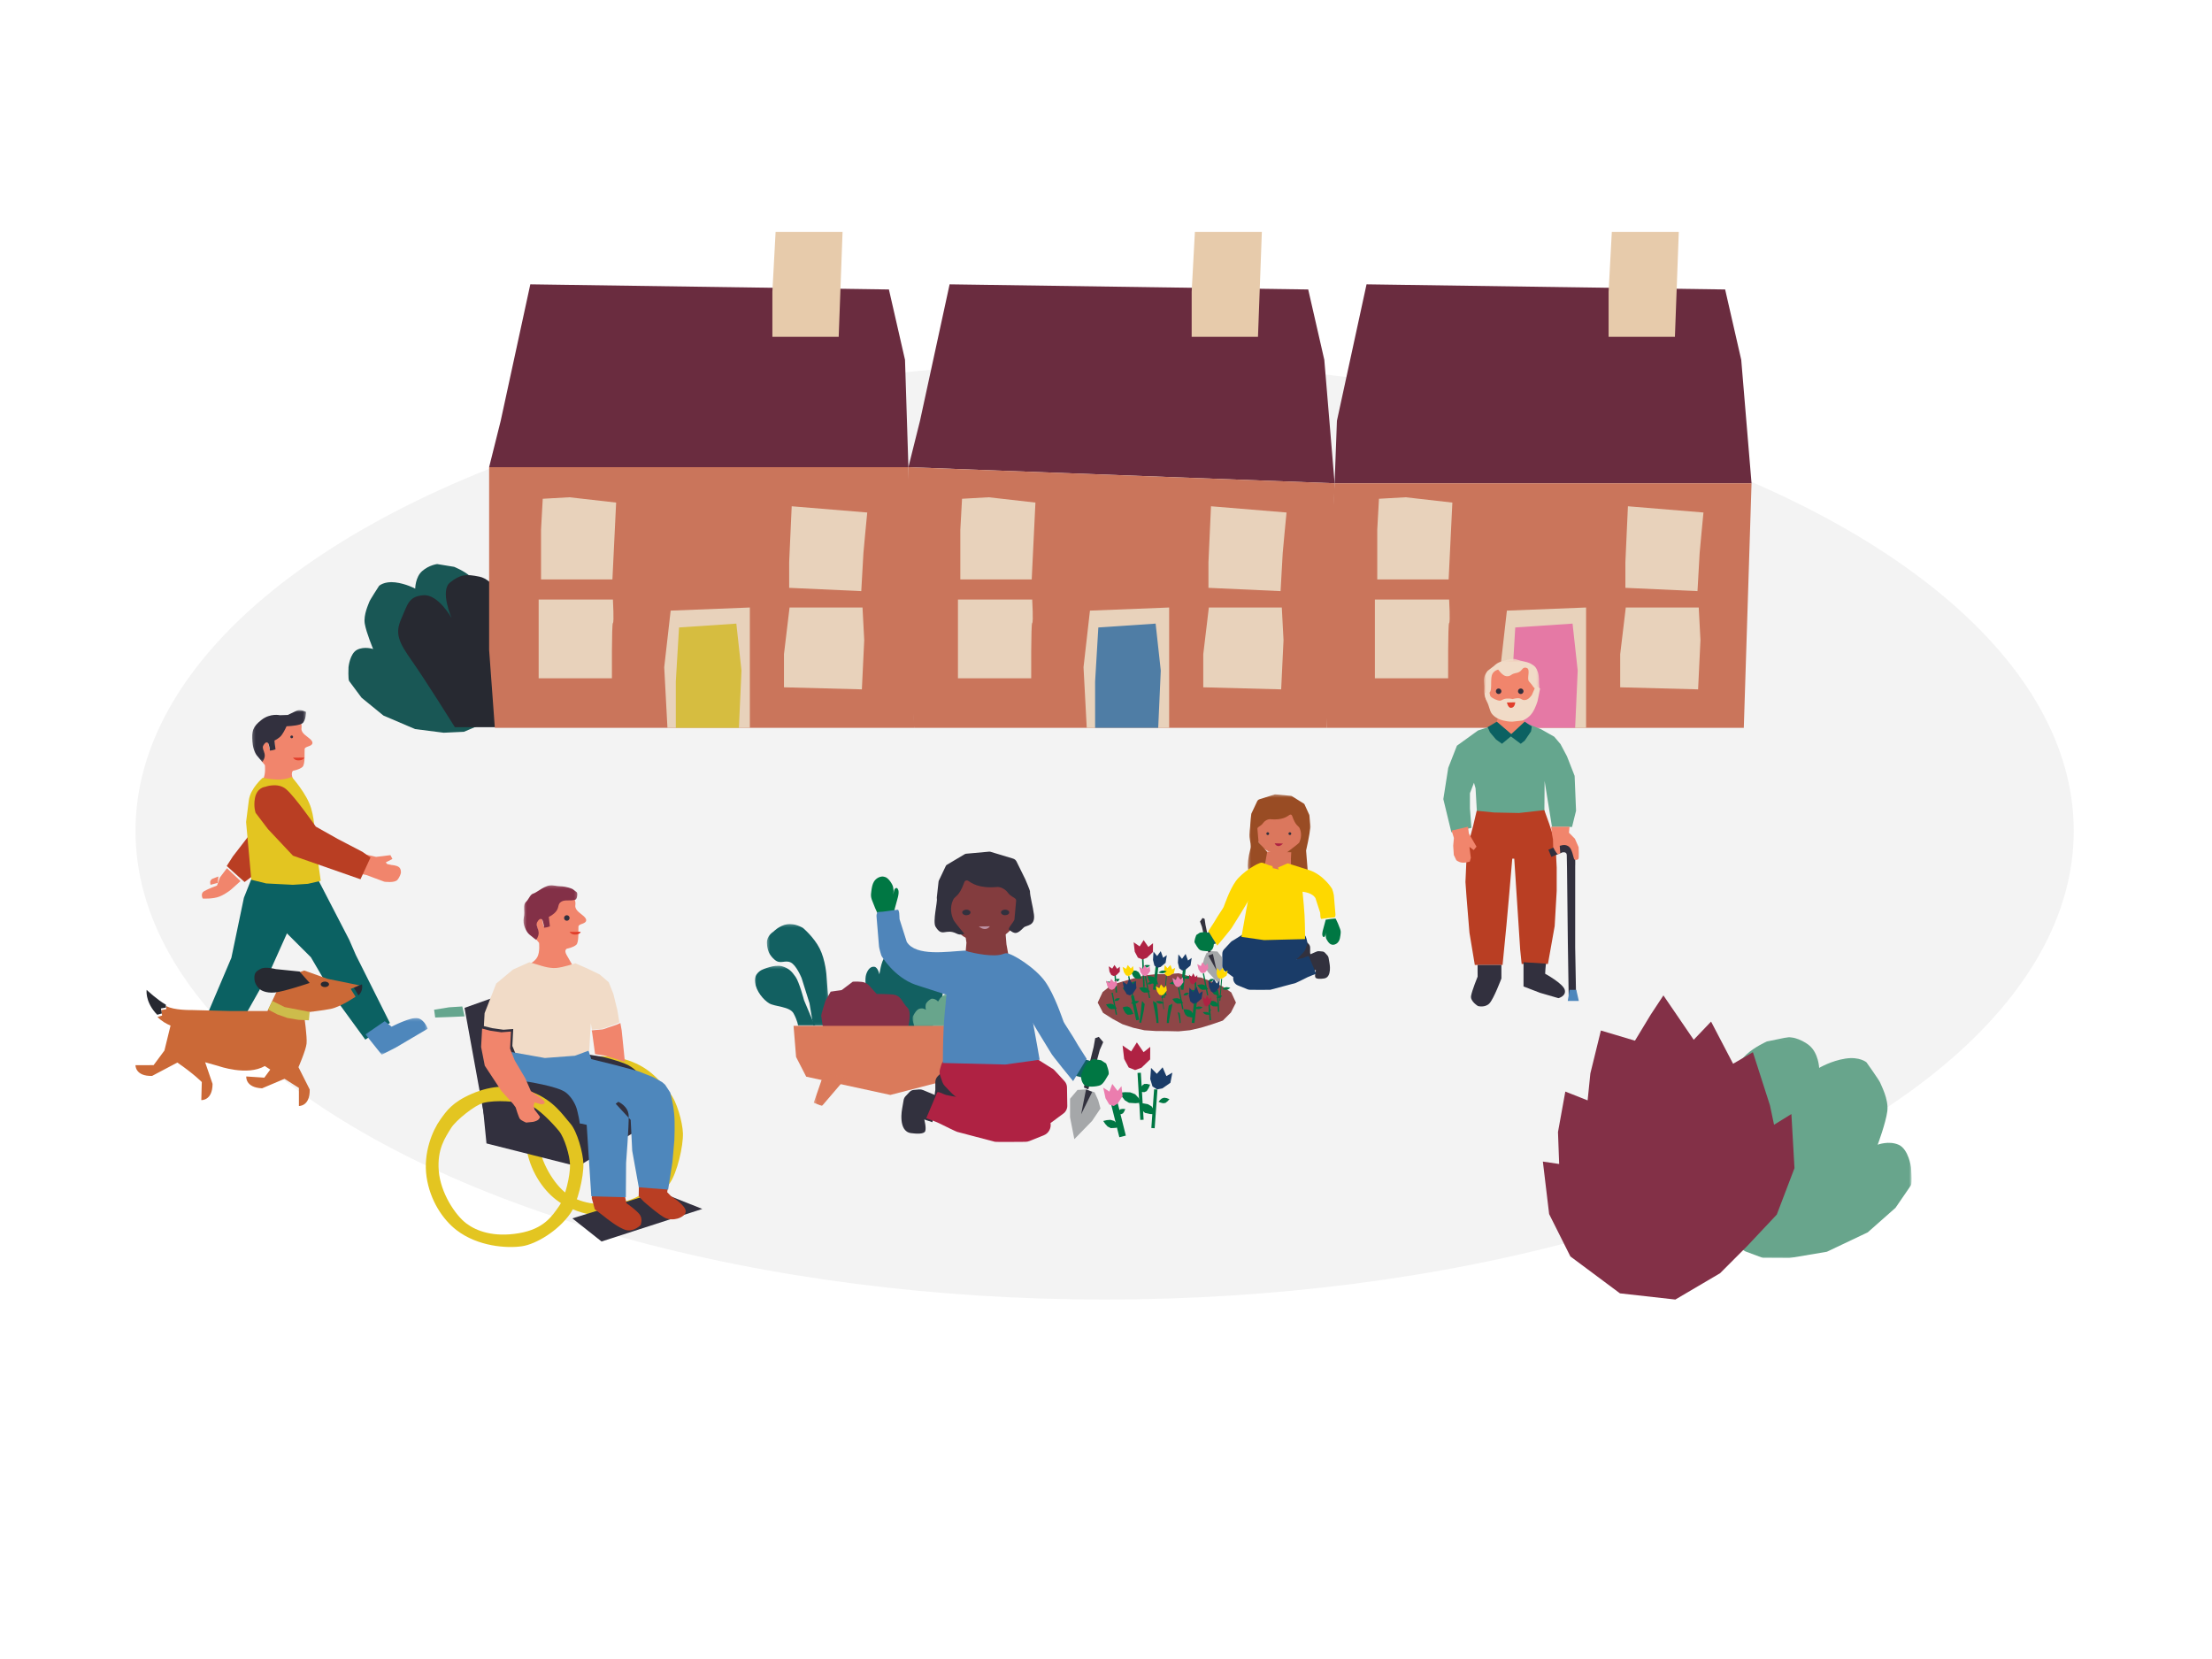 <?xml version="1.0" encoding="UTF-8"?>
<svg width="800px" height="600px" viewBox="0 0 800 600" version="1.1" xmlns="http://www.w3.org/2000/svg" xmlns:xlink="http://www.w3.org/1999/xlink">
    <!-- Generator: Sketch 48.2 (47327) - http://www.bohemiancoding.com/sketch -->
    <title>work</title>
    <desc>Created with Sketch.</desc>
    <defs>
        <polygon id="path-1" points="0 0.269 21.966 0.269 21.966 21.991 0 21.991"></polygon>
        <polygon id="path-3" points="0.361 0.189 22.843 0.189 22.843 36.958 0.361 36.958"></polygon>
        <polygon id="path-5" points="0.02 0.268 27.583 0.268 27.583 12.722 0.02 12.722"></polygon>
        <polygon id="path-7" points="0.299 0.158 11.965 0.158 11.965 12 0.299 12"></polygon>
        <polygon id="path-9" points="0.274 0.292 22.999 0.292 22.999 31.848 0.274 31.848"></polygon>
        <polygon id="path-11" points="0.328 0.173 19.82 0.173 19.82 19.975 0.328 19.975"></polygon>
        <polygon id="path-13" points="0.652 0.264 20.749 0.264 20.749 15.717 0.652 15.717"></polygon>
        <polygon id="path-15" points="0 0.693 22.127 0.693 22.127 19 0 19"></polygon>
        <polygon id="path-17" points="0.187 0.786 19.667 0.786 19.667 19.617 0.187 19.617"></polygon>
        <polygon id="path-19" points="0.173 0.179 22.674 0.179 22.674 13.449 0.173 13.449"></polygon>
        <polygon id="path-21" points="0.431 0.017 87.358 0.017 87.358 80 0.431 80"></polygon>
    </defs>
    <g id="Page-1" stroke="none" stroke-width="1" fill="none" fill-rule="evenodd">
        <g id="work">
            <ellipse id="Oval" fill="#F3F3F3" cx="399.5" cy="300.5" rx="350.5" ry="169.5"></ellipse>
            <g id="Bushes" transform="translate(165, 234.5) scale(-1, 1) translate(-165, -234.5) translate(126, 204)" fill-rule="nonzero">
                <path d="M31.429,58.632 L24.701,54.016 C24.701,54.016 17.851,51.65 15.754,48.265 C13.657,44.881 12.48,41.086 12.319,40.276 C12.156,39.466 11.528,35.122 12.67,32.664 C13.81,30.208 15.199,29.971 15.426,29.379 C15.653,28.788 15.128,22.315 16.317,18.78 C17.506,15.248 19.786,13.121 20.403,12.747 C21.021,12.373 23.494,10.859 25.933,10.143 C28.368,9.429 29.547,9.962 29.547,9.962 C29.547,9.962 31.665,6.344 34.013,4.347 C36.357,2.349 39.775,1 39.775,1 L45.9,0 C45.9,0 48.819,0.34 51.321,2.542 C53.825,4.739 53.832,8.883 53.832,8.883 C53.832,8.883 57.197,7.057 61.15,6.613 C65.1,6.168 66.898,7.884 66.898,7.884 C66.898,7.884 70.265,13.06 70.437,13.67 C70.608,14.28 72.625,18.314 72.074,21.575 C71.521,24.838 69.048,30.73 69.048,30.73 C69.048,30.73 72.202,29.657 74.843,30.998 C77.486,32.34 77.955,37.305 77.955,37.305 C77.955,37.305 78.152,41.732 77.72,42.314 C77.298,42.899 73.24,48.329 73.24,48.329 L65.328,54.788 L53.883,59.677 L43.524,61 L36.213,60.66 L31.429,58.632" id="Fill-121" fill="#195755"></path>
                <path d="M16.765,59 L5.433,39.495 C5.433,39.495 -1.705,23.784 0.382,19.353 C2.468,14.923 4.793,13.159 10.376,12.581 C15.957,12.003 19.431,19.882 19.431,19.882 L22.035,12.894 C22.035,12.894 25.634,5.588 30.557,4.568 C35.477,3.548 37.512,3.707 41.242,6.675 C44.973,9.641 40.682,19.513 40.682,19.513 C40.682,19.513 45.479,10.846 50.895,11.274 C56.31,11.703 56.593,14.659 58.899,19.873 C61.203,25.089 59.882,28.164 55.014,35.046 C50.145,41.928 39.488,59 39.488,59 L16.765,59" id="Fill-122" fill="#272931"></path>
            </g>
            <g id="House-3" transform="translate(479, 83)" fill-rule="nonzero">
                <polyline id="Fill-86" fill="#6A2C3F" points="15.229 19.83 4.518 69.19 3.677 91.785 154.466 91.785 150.741 47.133 144.92 21.692 15.229 19.83"></polyline>
                <polyline id="Fill-87" fill="#CA755B" points="3.677 91.785 0.328 152.019 0.881 180.239 151.67 180.239 154.466 91.785 3.677 91.785"></polyline>
                <polyline id="Fill-88" fill="#E8D2BB" points="64.824 180.239 63.66 158.308 65.988 137.84 94.627 136.713 94.627 180.239 64.824 180.239"></polyline>
                <path d="M18.247,133.826 L18.247,162.323 L44.738,162.323 C44.738,162.323 44.635,142.458 45.1,142.32 C45.567,142.183 45.1,133.826 45.1,133.826 L18.247,133.826" id="Fill-89" fill="#E8D2BB"></path>
                <polyline id="Fill-90" fill="#E8D2BB" points="19.101 108.621 19.101 126.568 44.922 126.568 46.266 98.765 29.348 96.84 19.722 97.388 19.101 108.621"></polyline>
                <path d="M109.761,100.099 L108.844,120.325 L108.844,129.599 L134.923,130.789 C134.923,130.789 135.698,117.486 135.698,117.073 C135.698,116.661 137.08,102.353 137.08,102.353 L109.761,100.099" id="Fill-91" fill="#E8D2BB"></path>
                <polyline id="Fill-92" fill="#E8D2BB" points="108.987 136.713 106.966 153.599 106.966 165.574 135.141 166.317 135.994 148.511 135.373 136.713 108.987 136.713"></polyline>
                <polyline id="Fill-93" fill="#E579A5" points="67.851 180.239 67.851 163.489 69.015 143.932 89.736 142.535 91.599 159.531 90.669 180.239 67.851 180.239"></polyline>
                <polyline id="Fill-94" fill="#E7CBAB" points="103.938 0.853 102.774 22.506 102.774 38.806 126.758 38.806 128.156 0.853 103.938 0.853"></polyline>
            </g>
            <g id="House-2" transform="translate(328, 83)" fill-rule="nonzero">
                <polyline id="Fill-77" fill="#6A2C3F" points="15.44 19.83 4.73 69.19 0.539 85.964 154.677 91.785 150.952 47.133 145.132 21.692 15.44 19.83"></polyline>
                <polyline id="Fill-78" fill="#CA755B" points="0.539 85.964 0.539 152.019 2.609 180.239 151.881 180.239 154.677 91.785 0.539 85.964"></polyline>
                <polyline id="Fill-79" fill="#E8D2BB" points="65.035 180.239 63.871 158.308 66.199 137.84 94.838 136.713 94.838 180.239 65.035 180.239"></polyline>
                <path d="M18.459,133.826 L18.459,162.323 L44.949,162.323 C44.949,162.323 44.846,142.458 45.311,142.32 C45.779,142.183 45.311,133.826 45.311,133.826 L18.459,133.826" id="Fill-80" fill="#E8D2BB"></path>
                <polyline id="Fill-81" fill="#E8D2BB" points="19.314 108.621 19.314 126.568 45.132 126.568 46.478 98.765 29.559 96.84 19.935 97.388 19.314 108.621"></polyline>
                <path d="M109.972,100.099 L109.055,120.325 L109.055,129.599 L135.135,130.789 C135.135,130.789 135.909,117.486 135.909,117.073 C135.909,116.661 137.291,102.353 137.291,102.353 L109.972,100.099" id="Fill-82" fill="#E8D2BB"></path>
                <polyline id="Fill-83" fill="#E8D2BB" points="109.198 136.713 107.177 153.599 107.177 165.574 135.352 166.317 136.205 148.511 135.584 136.713 109.198 136.713"></polyline>
                <polyline id="Fill-84" fill="#4F7DA5" points="68.062 180.239 68.062 163.489 69.227 143.932 89.947 142.535 91.81 159.531 90.88 180.239 68.062 180.239"></polyline>
                <polyline id="Fill-85" fill="#E7CBAB" points="104.15 0.853 102.985 22.506 102.985 38.806 126.969 38.806 128.367 0.853 104.15 0.853"></polyline>
            </g>
            <g id="House-1" transform="translate(176, 83)" fill-rule="nonzero">
                <polyline id="Fill-95" fill="#6A2C3F" points="15.796 19.83 5.086 69.19 0.896 85.964 152.538 85.964 151.308 47.133 145.488 21.692 15.796 19.83"></polyline>
                <polyline id="Fill-96" fill="#CA755B" points="0.896 85.964 0.896 152.019 2.965 180.239 154.609 180.239 152.538 85.964 0.896 85.964"></polyline>
                <polyline id="Fill-97" fill="#E8D2BB" points="65.391 180.239 64.226 158.308 66.555 137.84 95.194 136.713 95.194 180.239 65.391 180.239"></polyline>
                <path d="M18.815,133.826 L18.815,162.323 L45.306,162.323 C45.306,162.323 45.203,142.458 45.667,142.32 C46.134,142.183 45.667,133.826 45.667,133.826 L18.815,133.826" id="Fill-98" fill="#E8D2BB"></path>
                <polyline id="Fill-99" fill="#E8D2BB" points="19.671 108.621 19.671 126.568 45.489 126.568 46.834 98.765 29.916 96.84 20.291 97.388 19.671 108.621"></polyline>
                <path d="M110.329,100.099 L109.413,120.325 L109.413,129.599 L135.49,130.789 C135.49,130.789 136.265,117.486 136.265,117.073 C136.265,116.661 137.648,102.353 137.648,102.353 L110.329,100.099" id="Fill-100" fill="#E8D2BB"></path>
                <polyline id="Fill-101" fill="#E8D2BB" points="109.553 136.713 107.533 153.599 107.533 165.574 135.708 166.317 136.561 148.511 135.94 136.713 109.553 136.713"></polyline>
                <polyline id="Fill-102" fill="#D6BD40" points="68.418 180.239 68.418 163.489 69.582 143.932 90.305 142.535 92.167 159.531 91.236 180.239 68.418 180.239"></polyline>
                <polyline id="Fill-103" fill="#E7CBAB" points="104.506 0.853 103.342 22.506 103.342 38.806 127.325 38.806 128.722 0.853 104.506 0.853"></polyline>
            </g>
            <g id="Page-1" transform="translate(273, 334)">
                <path d="M42.849,39 L41.145,30.197 L40.292,23.589 C40.292,23.589 39.634,20.183 40.292,18.293 C40.949,16.403 42.033,15.439 43.276,15.659 C44.519,15.878 45.052,18.398 45.052,18.398 C45.052,18.398 45.705,13.516 46.969,12.255 C48.234,10.994 49.965,10.626 51.211,11.414 C52.458,12.202 52.368,15.659 52.368,15.659 C52.368,15.659 53.606,13.49 54.962,12.727 C56.453,11.886 57.27,11.836 58.62,12.255 C59.969,12.674 60.575,14.723 60.575,14.723 L61.746,18.275 C61.746,18.275 62.971,17.611 64.587,17.715 C66.203,17.82 67.002,19.667 67.002,19.667 C67.002,19.667 67.926,22.547 67.997,24.437 C68.068,26.327 66.861,30.197 66.861,30.197 L65.298,34.978 L63.451,39 L42.849,39 Z" id="Fill-1" fill="#126061"></path>
                <g id="Group-5" transform="translate(0, 15)">
                    <mask id="mask-2" fill="white">
                        <use xlink:href="#path-1"></use>
                    </mask>
                    <g id="Clip-4"></g>
                    <path d="M15.656,21.991 C15.656,21.991 15.409,20.09 14.013,17.521 C12.617,14.952 7.197,15.11 5.144,13.848 C3.091,12.586 0.546,9.587 0.053,6.273 C-0.44,2.96 2.681,1.698 2.681,1.698 C2.681,1.698 7.116,-0.313 9.743,0.435 C12.371,1.183 13.393,2.395 14.729,4.295 C16.066,6.195 17.79,12.743 17.79,12.743 L20.911,20.16 L21.966,21.991 L15.656,21.991 Z" id="Fill-3" fill="#126061" mask="url(#mask-2)"></path>
                </g>
                <g id="Group-8" transform="translate(4, 0)">
                    <mask id="mask-4" fill="white">
                        <use xlink:href="#path-3"></use>
                    </mask>
                    <g id="Clip-7"></g>
                    <path d="M17.108,36.958 L15.768,28.829 L12.922,19.759 C12.922,19.759 10.997,14.972 8.903,14.048 C6.81,13.125 5.219,14.844 3.21,13.145 C1.2,11.445 0.447,9.598 0.363,6.994 C0.28,4.392 2.707,2.964 2.707,2.964 C2.707,2.964 4.755,0.781 7.624,0.276 C10.493,-0.227 13.424,1.619 13.424,1.619 C13.424,1.619 17.359,4.915 19.452,9.062 C21.545,13.208 21.963,18.92 21.963,19.423 C21.963,19.927 22.633,28.157 22.633,28.157 L22.843,34.809 L21.01,36.958 L17.108,36.958 Z" id="Fill-6" fill="#126061" mask="url(#mask-4)"></path>
                </g>
                <g id="Group-11" transform="translate(57, 25)">
                    <mask id="mask-6" fill="white">
                        <use xlink:href="#path-5"></use>
                    </mask>
                    <g id="Clip-10"></g>
                    <path d="M0.812,12.722 L0.08,10.107 C0.08,10.107 -0.056,8.981 0.08,8.69 C0.42,7.965 1.015,7.145 1.015,7.145 C1.015,7.145 1.614,6.115 2.518,5.827 C3.423,5.539 4.144,5.827 4.144,5.827 C4.144,5.827 4.967,6.273 4.886,6.194 C4.805,6.114 4.499,4.608 5.043,3.766 C5.587,2.924 6.664,2.3 6.664,2.3 C6.664,2.3 7.01,2.033 7.884,2.3 C8.757,2.568 9.259,3.231 9.259,3.231 L10.038,2.003 C10.038,2.003 11.22,0.745 12.185,0.507 C13.15,0.269 13.574,0.081 14.305,0.597 C15.037,1.111 15.525,2.789 15.525,2.789 C15.525,2.789 16.053,2.179 17.313,1.749 C18.573,1.32 19.996,1.749 19.996,1.749 C19.996,1.749 20.616,2.12 21.377,2.789 C22.139,3.459 22.028,4.4 22.028,4.4 C22.028,4.4 23.846,3.33 25.035,3.528 C26.224,3.726 26.417,4.559 26.417,4.559 L27.23,6.065 C27.23,6.065 27.698,8.095 27.556,9.076 C27.414,10.057 26.813,10.899 26.813,10.899 L26.01,12.627 L0.812,12.722 Z" id="Fill-9" fill="#68A58C" mask="url(#mask-6)"></path>
                </g>
                <path d="M24.856,38.943 C24.856,38.943 24,33.741 24,33.275 C24,32.808 25.498,28.026 25.498,28.026 L27.425,24.644 L31.421,24.064 L35.416,21.047 C35.416,21.047 36.727,20.903 38.725,21.119 C40.723,21.335 41.838,23.011 41.838,23.011 L44.083,25.482 C44.083,25.482 45.992,25.427 49.544,25.643 C53.097,25.859 53.188,28.589 55.148,30.384 C57.107,32.179 55.074,39 55.074,39 L24.856,38.943 Z" id="Fill-12" fill="#833047"></path>
                <polygon id="Fill-14" fill="#DA7A5B" points="14 37 14.916 48.276 18.578 55.392 49 62 79.32 54.158 84 45.172 84 37"></polygon>
                <g id="Group-18" transform="translate(21, 54)">
                    <mask id="mask-8" fill="white">
                        <use xlink:href="#path-7"></use>
                    </mask>
                    <g id="Clip-17"></g>
                    <polygon id="Fill-16" fill="#DA7A5B" mask="url(#mask-8)" points="3.983 0.158 0.299 10.816 3.267 12 11.965 1.836"></polygon>
                </g>
                <polygon id="Fill-19" fill="#DA7A5B" points="63 54.945 70.8 53 75 64.363 72.1 66"></polygon>
            </g>
            <g transform="translate(315, 287)">
                <path d="M41.006,90.611 L39.685,91.308 C38.646,91.855 37.97,92.914 37.904,94.096 L37.736,97.111 C37.701,97.719 37.833,98.324 38.111,98.864 L38.516,99.642 C38.733,100.055 39.032,100.42 39.394,100.71 L44.156,104.523 C44.515,104.811 44.93,105.02 45.374,105.139 L55.226,107.761 L59.307,108.996 L48.752,105.674 C48.578,105.617 48.4,105.578 48.219,105.553 L38.777,104.234 C38.7,104.224 38.625,104.209 38.55,104.194 L36.152,103.687 C35.501,103.55 34.826,103.611 34.211,103.867 L33.197,104.285 C32.176,104.706 31.427,105.611 31.2,106.702 L31.072,107.32 C30.966,107.827 30.977,108.35 31.106,108.851 L31.611,110.826 C31.972,112.238 33.194,113.254 34.634,113.341 C37.571,113.513 42.171,113.796 42.497,113.856 C42.98,113.948 57.684,119.863 58.325,119.983 C58.801,120.073 61.953,119.78 63.542,119.624 C64.14,119.564 64.707,119.346 65.19,118.987 L69.64,115.685 C70.511,115.041 71.016,114.012 71,112.925 L70.893,106.268 C70.881,105.439 70.563,104.645 70.006,104.038 L66.337,100.042 C66.022,99.7 65.641,99.426 65.215,99.241 L60.053,95.992 C59.814,95.888 58.22,96.16 58.011,96.004 L50.967,90.672 C50.36,90.212 49.614,89.975 48.856,90.002 L42.43,90.23 C41.933,90.248 41.447,90.379 41.006,90.611" id="Fill-1" fill="#AF2243" fill-rule="nonzero"></path>
                <path d="M24,109.394 L18.826,107.232 C18.374,107.043 17.884,106.968 17.397,107.012 L15.445,107.191 C14.874,107.243 14.34,107.502 13.947,107.923 L12.519,109.443 C12.148,109.836 11.902,110.33 11.809,110.862 L11.276,113.928 C11.276,113.928 9.604,122.157 14.488,122.81 C16.264,123.046 19.116,123.267 19.604,122.124 C20.092,120.982 19.278,117.881 19.278,117.881 L22.208,118.86 L24,109.394 Z" id="Fill-3" fill="#32313E" fill-rule="nonzero"></path>
                <path d="M97,101 L98,118" id="Stroke-5" stroke="#007743" stroke-width="1.21"></path>
                <polygon id="Fill-7" fill="#AF2243" fill-rule="nonzero" points="101 91.615 100.967 96.148 97.825 99.168 95.54 100 93.205 99.068 91.566 95.987 91 91.112 94.101 93.254 96.162 90 98.597 93.536"></polygon>
                <polyline id="Fill-9" fill="#007743" fill-rule="nonzero" points="97.602 111.573 96.77 110.062 95.542 108.746 93.751 108.061 91.842 108 90 108.189 90.773 109.593 91.796 110.93 93.318 111.846 95.657 112 98 111.783"></polyline>
                <polyline id="Fill-11" fill="#007743" fill-rule="nonzero" points="100.786 105.268 99.82 105 98.838 105.027 97.999 105.644 97.429 106.613 97 107.663 97.897 107.911 98.831 108 99.706 107.632 100.441 106.481 101 105.158"></polyline>
                <path d="M88,112 L91,124" id="Stroke-13" stroke="#007743" stroke-width="2.42"></path>
                <polygon id="Fill-15" fill="#EB7DAE" fill-rule="nonzero" points="90.593 105.816 91 109.42 89.226 112.12 87.808 113 86.191 112.484 84.827 110.194 84 106.378 86.231 107.781 87.274 105 89.202 107.573"></polygon>
                <polyline id="Fill-17" fill="#007743" fill-rule="nonzero" points="89.698 120.428 88.944 119.315 87.937 118.387 86.608 118 85.267 118.112 84 118.415 84.7 119.449 85.567 120.409 86.735 121 88.386 120.923 90 120.558"></polyline>
                <polyline id="Fill-19" fill="#007743" fill-rule="nonzero" points="91.839 114.089 91.045 114.029 90.262 114.151 89.64 114.614 89.261 115.263 89 115.945 89.737 116 90.492 115.953 91.161 115.639 91.659 114.862 92 114"></polyline>
                <path d="M103,107 L102,121" id="Stroke-21" stroke="#007743" stroke-width="1.21"></path>
                <polygon id="Fill-23" fill="#1A3C68" fill-rule="nonzero" points="109 100.938 108.295 104.6 105.394 106.626 103.491 107 101.814 105.94 101 103.234 101.292 99.22 103.385 101.359 105.476 99 106.841 102.177"></polygon>
                <polyline id="Fill-25" fill="#007743" fill-rule="nonzero" points="102.707 115.776 102.29 114.4 101.508 113.141 100.143 112.345 98.567 112.062 97 112 97.39 113.278 97.997 114.53 99.095 115.488 101.012 115.899 103 116"></polyline>
                <polyline id="Fill-27" fill="#007743" fill-rule="nonzero" points="107.79 110.472 106.932 110.138 106.021 110 105.171 110.281 104.525 110.844 104 111.482 104.798 111.793 105.65 112 106.503 111.891 107.323 111.234 108 110.431"></polyline>
                <path d="M8.091,36.507 C8.09,36.512 8.088,36.519 8.088,36.524 C8.17,35.333 8.26,35.536 8.014,33.87 C7.86,32.814 6.265,30.462 5.14,30.201 C4.835,30.131 4.548,29.997 4.236,30 C2.971,30.016 1.734,30.752 1.053,31.897 C0.48,32.863 0.305,34.031 0.146,35.162 C0.037,35.935 -0.073,36.724 0.063,37.491 C0.142,37.941 0.303,38.368 0.462,38.792 C1.131,40.566 1.802,42.238 2.685,43.896 C2.889,44.282 7.491,43.473 8.124,43.418 C8.549,41.79 8.978,40.189 9.444,38.569 C9.86,37.122 10.498,34.895 9.35,34.154 C8.307,33.995 8.28,35.654 8.091,36.507" id="Fill-29" fill="#007743" fill-rule="nonzero"></path>
                <polygon id="Fill-31" fill="#32313E" fill-rule="nonzero" points="77 106.299 79.323 96.458 80.526 91.673 81.095 88.462 82.398 88 84 89.893 82.761 92.691 81.445 97.519 79.508 103.726 78.596 107"></polygon>
                <polygon id="Fill-33" fill="#A5A7A9" fill-rule="nonzero" points="72 110.375 74.688 107.192 77.727 107 80.882 108.051 82.184 110.923 83 113.903 79.984 118.376 73.548 125 72 117.085"></polygon>
                <polygon id="Fill-35" fill="#32313E" fill-rule="nonzero" points="77.786 107 76 116 80 107.917"></polygon>
                <polygon id="Fill-37" fill="#0F6162" fill-rule="nonzero" points="76.993 96 81 97.208 77.528 103 73 101.819"></polygon>
                <path d="M36,102.47 L29.809,100 L26.028,100.329 L24.16,102.229 C23.592,102.806 23.275,103.57 23.275,104.363 L23.275,107.243 C23.275,107.243 21.556,114.98 26.715,115.638 C28.59,115.879 30.842,116.461 31.358,115.309 C31.873,114.158 31.014,111.029 31.014,111.029 L34.108,112.016 L36,102.47 Z" id="Fill-39" fill="#32313E" fill-rule="nonzero"></path>
                <path d="M54,41.087 L53.666,44.426 L52.074,47.39 C52.074,47.39 49.238,51.753 45.403,52.441 C41.567,53.13 35.331,53.626 32.74,51.127 L28.901,47.472 L27.657,44.358 L27,41.087 L27.452,37.753 L28.94,34.728 L31.284,32.324 L34.071,30.483 L37.187,29.208 L40.55,29 L43.929,29.143 L47.059,30.425 L49.731,32.422 L52.204,34.699 L53.662,37.75 L54,41.087 Z" id="Fill-41" fill="#833C3E" fill-rule="nonzero"></path>
                <polygon id="Fill-43" fill="#32313E" fill-rule="nonzero" points="36 42.988 35.963 43.26 35.787 43.504 35.562 43.726 35.237 43.868 34.877 43.947 34.506 44 34.128 43.975 33.767 43.882 33.473 43.705 33.211 43.509 33.074 43.256 33 42.988 33.051 42.716 33.216 42.467 33.477 42.271 33.787 42.121 34.132 42.018 34.506 42 34.882 42.011 35.229 42.117 35.525 42.279 35.802 42.467 35.961 42.716"></polygon>
                <path d="M39,48.075 L43,48 C43,48 41.72,50.199 39,48.075" id="Fill-45" fill="#BB90A1" fill-rule="nonzero"></path>
                <path d="M33.961,21.893 L27.444,25.769 C27.28,25.867 27.147,26.011 27.066,26.183 L24.528,31.52 C24.487,31.605 24.46,31.7 24.45,31.796 L23.804,37.609 C23.792,37.719 23.797,37.829 23.824,37.934 C24.116,39.057 22.263,46.318 23.34,48.118 C25.806,52.237 26.903,48.579 31.013,50.665 C32.449,51.395 33.741,50.705 33.741,50.705 C33.741,50.705 30.217,46.491 29.879,45.758 C28.979,43.81 28.464,41.276 29.643,38.582 C30.403,36.847 31.753,37.647 33.798,31.985 C33.994,31.446 34.652,31.239 35.143,31.549 C36.346,32.308 38.836,34.391 45.581,33.797 C46.971,33.675 48.666,34.675 49.464,35.796 C50.496,37.249 51.857,37.502 52.343,38.187 C52.463,38.357 52.52,38.561 52.501,38.767 L51.893,45.459 C51.886,45.541 51.869,45.62 51.838,45.697 C51.422,46.701 49.382,48.801 49.942,49.244 C52.121,50.978 52.835,50.871 55.255,48.446 C56.162,47.535 59.461,48.056 58.946,43.779 C58.606,40.95 57.453,36.899 57.498,35.283 C57.507,35.021 55.915,31.22 55.8,30.983 L52.647,24.587 C52.398,24.076 51.943,23.691 51.391,23.525 L43.163,21.039 C43.051,21.005 42.933,20.994 42.816,21.003 L34.346,21.768 C34.21,21.78 34.078,21.824 33.961,21.893" id="Fill-47" fill="#32313E" fill-rule="nonzero"></path>
                <polygon id="Fill-49" fill="#32313E" fill-rule="nonzero" points="50 42.987 49.963 43.26 49.787 43.503 49.562 43.726 49.236 43.868 48.876 43.947 48.504 44 48.128 43.975 47.767 43.881 47.473 43.705 47.211 43.509 47.074 43.256 47 42.987 47.051 42.715 47.216 42.467 47.476 42.27 47.787 42.121 48.132 42.016 48.504 42 48.882 42.01 49.229 42.116 49.525 42.278 49.801 42.466 49.961 42.715"></polygon>
                <polygon id="Fill-51" fill="#833C3E" fill-rule="nonzero" points="34 50.417 34.533 53.925 34 60 41.429 59.336 50 60 48.995 54.488 48.63 50"></polygon>
                <path d="M65.068,93.781 C65.147,94.295 73.109,104 73.109,104 L78,95.931 C78,95.931 75.161,91.522 74.92,91.09 C72.622,86.97 70.019,83.41 69.631,82.437 C69.14,81.202 66.462,72.936 63.031,68.048 C59.588,63.142 51.105,57.722 48.869,57.742 C48.585,57.746 48.026,57.931 47.762,58.033 C44.393,59.317 37.052,57.674 35.266,57.19 C34.986,57.116 34.219,56.78 33.93,56.797 C27.647,57.135 16.251,59.014 12.942,53.647 L10.35,45.488 C10.344,45.416 10.335,45.344 10.328,45.273 L10.21,43.248 C10.182,42.793 10.04,42.367 9.811,42 C7.515,42.206 4.723,42.816 2.42,42.844 C2.144,43.272 1.992,43.778 2,44.309 L2.902,55.269 C2.909,55.702 3.632,58.396 3.843,58.774 C3.843,58.774 8.277,66.366 16.089,69.145 L28.029,73.001 L33.332,69.917 C33.447,69.867 31.803,67.35 31.923,67.318 L41.659,64.652 C42.247,64.49 42.873,64.541 43.427,64.794 C43.427,64.794 55.108,76.693 55.294,77.481 L60.051,85.57 C60.067,85.635 65.068,93.781 65.068,93.781" id="Fill-53" fill="#4F85BA" fill-rule="nonzero"></path>
                <path d="M28.746,95.057 L27.398,95.759 C26.418,96.269 25.691,97.157 25.39,98.216 L24.973,99.683 C24.749,100.472 24.772,101.307 25.042,102.081 L25.824,104.33 C26.011,104.871 26.313,105.361 26.706,105.774 L28.287,107.435 C28.798,107.972 30.195,109.485 30.913,109.676 L46.152,112.996 L50.264,114.223 L39.68,110.94 C39.469,110.873 39.253,110.825 39.033,110.795 L29.594,109.496 C29.503,109.482 29.412,109.467 29.321,109.448 L27.127,108.991 C26.342,108.827 24.709,107.742 23.965,108.043 L20,117.413 C20,117.413 23.558,118.694 24.601,119.212 C26.901,120.353 30.842,122.292 31.184,122.354 C31.669,122.444 44.22,125.829 44.868,125.948 C45.411,126.047 53.349,125.979 55.86,125.954 C56.362,125.95 56.854,125.852 57.321,125.667 L62.478,123.6 C64.282,122.879 65.307,120.978 64.918,119.084 L63.686,113.106 C63.466,112.035 62.812,111.1 61.882,110.518 L56.146,106.941 L50.639,103.164 C50.552,103.104 50.467,103.041 50.385,102.974 L42.083,96.263 C41.328,95.653 40.377,95.335 39.404,95.37 L33.407,95.579 C32.804,95.6 29.279,94.781 28.746,95.057" id="Fill-55" fill="#AF2243" fill-rule="nonzero"></path>
                <path d="M28.345,62.478 C28.345,62.478 26.556,79.225 26.288,84.529 C26,90.236 26,97.446 26,97.446 L48.588,98 L61,96.26 C61,96.26 56.178,68.191 54.912,65.707 C53.647,63.223 43.527,59 43.527,59 L28.345,62.478 Z" id="Fill-57" fill="#4F85BA" fill-rule="nonzero"></path>
                <path d="M78.565,97.089 L80.34,96 L83.217,96.446 L85.044,97.634 C85.044,97.634 86.404,100.903 85.88,101.667 C85.358,102.428 84.208,104.935 82.954,105.481 C81.701,106.025 78.043,106.351 77.102,105.37 C76.162,104.39 75.744,102.646 76.162,101.339 C76.58,100.03 77.937,97.306 78.565,97.089" id="Fill-59" fill="#007743" fill-rule="nonzero"></path>
                <polygon id="Fill-61" fill="#8E4647" fill-rule="nonzero" points="82 75.602 83.924 79.294 87.355 81.475 90.942 83.413 94.849 84.709 98.879 85.611 103.002 85.879 107.12 85.907 111.248 86 115.361 85.596 119.386 84.676 123.319 83.463 127.256 82.105 130.183 79.176 132 75.602 130.301 71.925 126.943 69.632 123.218 68.007 119.381 66.543 115.289 66.087 111.264 65 107.12 65.292 103.002 65.317 98.909 65.789 94.937 66.857 91.013 67.981 87.03 69.174 83.788 71.792"></polygon>
                <path d="M103.236,82.964 C103.355,81.925 102.082,75.902 102.082,75.902 L102,75 L102.885,75.563 L103.098,75.652 L103.291,75.769 L103.646,78.038 L103.943,81.448 L104,83 C103.744,82.99 103.49,82.979 103.236,82.964" id="Fill-63" fill="#007743" fill-rule="nonzero"></path>
                <path d="M107.764,82.969 C107.643,82.061 108.916,76.791 108.916,76.791 L109,76 L108.114,76.494 L107.902,76.571 L107.709,76.672 L107.354,78.658 L107.057,81.644 L107,83 C107.254,82.992 107.509,82.982 107.764,82.969" id="Fill-65" fill="#007743" fill-rule="nonzero"></path>
                <path d="M97,82.712 C97.387,81.801 97.907,75.855 97.907,75.855 L98.08,75 L98.701,75.812 L98.863,75.965 L99,76.135 L98.694,78.334 L98.029,81.558 L97.659,83 C97.438,82.907 97.219,82.809 97,82.712" id="Fill-67" fill="#007743" fill-rule="nonzero"></path>
                <path d="M111.617,82.983 C111.678,82.463 111.042,79.451 111.042,79.451 L111,79 L111.442,79.281 L111.549,79.326 L111.646,79.384 L111.824,80.519 L111.972,82.225 L112,83 C111.873,82.997 111.745,82.99 111.617,82.983" id="Fill-69" fill="#007743" fill-rule="nonzero"></path>
                <path d="M139,13.446 L139.235,15.779 L140.354,17.849 L141.779,19.756 L143.847,20.97 L146.12,21.652 L147.684,21.95 C148.194,22.048 148.721,22.001 149.206,21.815 C149.206,21.815 152.135,22.206 153.962,20.461 L156.661,17.907 L157.538,15.731 L158,13.446 L157.682,11.116 L156.636,9.002 L154.985,7.322 L153.025,6.036 L150.831,5.146 L148.464,5 L146.087,5.1 L143.884,5.996 L142.003,7.39 L140.263,8.982 L139.238,11.113 L139,13.446 Z" id="Fill-71" fill="#DB775D" fill-rule="nonzero"></path>
                <polygon id="Fill-73" fill="#32313E" fill-rule="nonzero" points="151 14.494 151.012 14.63 151.071 14.751 151.146 14.863 151.255 14.934 151.375 14.974 151.499 15 151.625 14.988 151.745 14.941 151.843 14.853 151.93 14.755 151.976 14.628 152 14.494 151.984 14.358 151.929 14.234 151.842 14.136 151.739 14.061 151.623 14.008 151.499 14 151.373 14.005 151.258 14.058 151.158 14.139 151.066 14.232 151.012 14.357"></polygon>
                <path d="M149,18.076 L146,18 C146,18 146.96,20.199 149,18.076" id="Fill-75" fill="#AF2243" fill-rule="nonzero"></path>
                <g id="Group-79" transform="translate(136, 0)">
                    <g id="Fill-77-Clipped">
                        <mask id="mask-10" fill="white">
                            <use xlink:href="#path-9"></use>
                        </mask>
                        <g id="path-1"></g>
                        <path d="M16.187,0.919 L20.555,3.642 C20.667,3.712 20.755,3.812 20.809,3.934 L22.51,7.683 C22.537,7.745 22.555,7.81 22.561,7.877 L22.995,11.963 C23.003,12.04 23,12.117 22.982,12.192 C22.785,12.98 22.442,16.016 21.365,20.607 C21.36,20.622 22.272,31.783 22.259,31.792 C20.982,32.591 10.044,24.549 10.044,24.549 C10.044,24.549 18.697,18.203 18.925,17.689 C19.527,16.319 19.872,14.539 19.081,12.646 C18.573,11.427 17.668,11.989 16.298,8.011 C16.166,7.632 15.725,7.486 15.396,7.704 C14.589,8.237 12.921,9.702 8.4,9.283 C7.469,9.199 6.331,9.901 5.799,10.688 C5.106,11.709 4.194,11.887 3.867,12.368 C3.788,12.486 3.751,12.631 3.762,12.776 L4.17,17.478 C4.174,17.536 4.186,17.591 4.208,17.645 C4.484,18.351 13.671,26.114 7.182,27.681 C5.35,28.123 -2.444,34.201 1.26,19.833 C1.485,18.968 1.134,17.184 1.005,16.486 C0.639,14.519 1.218,12.095 1.188,10.959 C1.181,10.775 1.475,7.475 1.552,7.307 L3.666,2.812 C3.831,2.454 4.137,2.184 4.506,2.067 L10.021,0.32 C10.096,0.296 10.175,0.287 10.253,0.295 L15.93,0.832 C16.022,0.841 16.109,0.871 16.187,0.919" id="Fill-77" fill="#994C24" fill-rule="nonzero" mask="url(#mask-10)"></path>
                    </g>
                </g>
                <polygon id="Fill-80" fill="#32313E" fill-rule="nonzero" points="143 14.494 143.012 14.63 143.071 14.751 143.146 14.863 143.255 14.934 143.374 14.973 143.498 15 143.624 14.988 143.745 14.941 143.842 14.853 143.929 14.754 143.975 14.628 144 14.494 143.983 14.358 143.928 14.235 143.841 14.136 143.738 14.061 143.622 14.008 143.498 14 143.372 14.006 143.258 14.058 143.157 14.14 143.066 14.233 143.012 14.358"></polygon>
                <polygon id="Fill-82" fill="#DB775D" fill-rule="nonzero" points="152 21.231 151.873 23.546 151.937 26.959 147.671 27.538 142 28 142.755 24.124 143.319 21"></polygon>
                <path d="M147.247,47.407 L148.137,47.872 C148.839,48.237 149.296,48.943 149.34,49.731 L149.453,51.741 C149.476,52.145 149.388,52.549 149.199,52.909 L148.926,53.428 C148.781,53.703 148.579,53.947 148.334,54.14 L145.121,56.681 C144.877,56.874 144.597,57.014 144.298,57.092 L137.646,58.84 L134.893,59.663 L142.016,57.45 C142.135,57.412 142.255,57.385 142.377,57.368 L148.75,56.489 C148.802,56.482 148.855,56.473 148.904,56.462 L150.522,56.126 C150.962,56.033 151.418,56.075 151.833,56.244 L152.518,56.523 C153.208,56.804 153.711,57.408 153.865,58.135 L153.952,58.545 C154.023,58.884 154.016,59.233 153.929,59.567 L153.587,60.884 C153.343,61.824 152.52,62.502 151.546,62.559 C149.565,62.676 146.459,62.862 146.239,62.904 C145.914,62.963 135.988,66.909 135.555,66.989 C135.234,67.048 133.106,66.852 132.033,66.749 C131.63,66.709 131.247,66.563 130.922,66.325 L127.916,64.124 C127.331,63.694 126.989,63.008 127,62.284 L127.071,57.845 C127.081,57.292 127.294,56.762 127.67,56.358 L130.147,53.695 C130.359,53.467 130.617,53.284 130.904,53.161 L134.388,50.995 C134.551,50.925 135.628,51.108 135.768,51 L140.521,47.448 C140.933,47.142 141.434,46.983 141.948,47.001 L146.286,47.154 C146.62,47.165 146.949,47.252 147.247,47.407" id="Fill-84" fill="#1A3C68" fill-rule="nonzero"></path>
                <path d="M158,58.495 L161.184,57.145 C161.461,57.027 161.763,56.98 162.063,57.008 L163.264,57.119 C163.617,57.152 163.945,57.314 164.187,57.576 L165.066,58.527 C165.294,58.773 165.444,59.081 165.503,59.414 L165.83,61.33 C165.83,61.33 166.859,66.473 163.853,66.88 C162.76,67.029 161.006,67.167 160.706,66.454 C160.404,65.739 160.906,63.8 160.906,63.8 L159.103,64.413 L158,58.495 Z" id="Fill-86" fill="#32313E" fill-rule="nonzero"></path>
                <g id="Group-90" transform="translate(163, 45)" fill="#007743" fill-rule="nonzero">
                    <path d="M1.487,5.294 C1.488,5.291 1.489,5.287 1.49,5.283 C1.436,6.089 1.374,5.953 1.539,7.08 C1.642,7.795 2.707,9.389 3.457,9.566 C3.661,9.613 3.854,9.704 4.062,9.702 C4.907,9.692 5.731,9.193 6.186,8.417 C6.57,7.763 6.685,6.972 6.792,6.205 C6.864,5.681 6.937,5.147 6.848,4.628 C6.794,4.324 6.686,4.034 6.58,3.747 C6.133,2.545 5.686,1.411 5.096,0.288 C4.96,0.028 1.887,0.576 1.468,0.614 C1.181,1.716 0.896,2.8 0.584,3.897 C0.306,4.877 -0.119,6.386 0.648,6.887 C1.345,6.996 1.361,5.872 1.487,5.294" id="Fill-88"></path>
                </g>
                <polygon id="Fill-91" fill="#32313E" fill-rule="nonzero" points="123 57.521 121.673 50.787 120.986 47.512 120.66 45.316 119.917 45 119 46.294 119.708 48.209 120.461 51.513 121.567 55.761 122.089 58"></polygon>
                <polygon id="Fill-93" fill="#A5A7A9" fill-rule="nonzero" points="127 59.25 125.289 57.129 123.355 57 121.347 57.702 120.519 59.617 120 61.602 121.919 64.584 126.014 69 127 63.724"></polygon>
                <polygon id="Fill-95" fill="#32313E" fill-rule="nonzero" points="123.661 58 125 64 122 58.611"></polygon>
                <polygon id="Fill-97" fill="#0F6162" fill-rule="nonzero" points="122.504 50 120 50.862 122.17 55 125 54.155"></polygon>
                <path d="M151,54.543 L154.81,53 L157.136,53.205 L158.286,54.393 C158.637,54.754 158.831,55.23 158.831,55.726 L158.831,57.527 C158.831,57.527 159.889,62.363 156.714,62.774 C155.56,62.923 154.175,63.289 153.857,62.569 C153.539,61.848 154.069,59.893 154.069,59.893 L152.165,60.511 L151,54.543 Z" id="Fill-99" fill="#32313E" fill-rule="nonzero"></path>
                <path d="M130.583,48.373 C130.528,48.707 125.245,55 125.245,55 L122,49.766 C122,49.766 123.883,46.908 124.044,46.626 C125.569,43.955 127.296,41.646 127.553,41.016 C127.88,40.216 129.657,34.854 131.933,31.684 C134.219,28.503 139.849,24.987 141.332,25 C141.519,25.004 141.891,25.124 142.067,25.189 C144.303,26.023 144.001,25.962 145.187,26.276 C145.373,26.324 146.618,35.759 146.81,35.749 C150.98,35.529 158.542,34.312 160.738,37.791 L162.46,43.082 C162.463,43.129 162.468,43.175 162.473,43.222 L162.551,44.535 C162.569,44.831 162.664,45.107 162.817,45.345 C164.341,45.211 166.193,44.815 167.722,44.798 C167.904,44.52 168.005,44.19 168,43.848 L167.403,36.741 C167.397,36.459 166.917,34.712 166.777,34.466 C166.777,34.466 163.835,29.543 158.65,27.74 L150.726,25.24 L147.206,26.738 C147.129,26.77 148.221,28.905 148.142,28.926 L146.118,29.482 C145.727,29.377 145.311,29.41 144.943,29.576 C144.943,29.576 137.191,37.29 137.067,37.801 L133.91,43.047 C133.901,43.09 130.583,48.373 130.583,48.373" id="Fill-101" fill="#FED800" fill-rule="nonzero"></path>
                <path d="M155.169,50.039 L156.067,50.514 C156.722,50.859 157.206,51.461 157.407,52.179 L157.684,53.171 C157.834,53.705 157.818,54.274 157.639,54.798 L157.117,56.321 C156.992,56.685 156.791,57.02 156.529,57.3 L155.477,58.425 C155.135,58.788 154.202,59.813 153.724,59.944 L143.566,62.19 L140.823,63.022 L147.88,60.798 C148.022,60.752 148.165,60.721 148.311,60.7 L154.604,59.821 C154.665,59.811 154.726,59.8 154.786,59.788 L156.25,59.478 C156.773,59.367 157.861,58.631 158.356,58.836 L161,65.183 C161,65.183 158.627,66.051 157.933,66.401 C156.399,67.174 153.773,68.488 153.544,68.53 C153.221,68.59 144.853,70.884 144.422,70.964 C144.059,71.032 138.767,70.986 137.092,70.97 C136.757,70.967 136.43,70.901 136.12,70.773 L132.682,69.375 C131.479,68.886 130.794,67.598 131.055,66.314 L131.876,62.266 C132.024,61.54 132.458,60.906 133.08,60.513 L136.903,58.089 L140.574,55.531 C140.631,55.49 140.688,55.448 140.743,55.402 L146.278,50.856 C146.781,50.442 147.416,50.227 148.064,50.25 L152.061,50.392 C152.464,50.406 154.813,49.851 155.169,50.039" id="Fill-103" fill="#1A3C68" fill-rule="nonzero"></path>
                <path d="M155.459,29.318 C155.459,29.318 156.635,40.484 156.809,44.019 C157,47.824 157,52.631 157,52.631 L142.157,53 L134,51.84 C134,51.84 137.17,33.127 138,31.471 C138.832,29.815 145.483,27 145.483,27 L155.459,29.318 Z" id="Fill-105" fill="#FED800" fill-rule="nonzero"></path>
                <path d="M122.204,50.764 L120.961,50 L118.947,50.313 L117.67,51.144 C117.67,51.144 116.718,53.433 117.084,53.966 C117.45,54.5 118.255,56.255 119.132,56.636 C120.009,57.017 122.569,57.245 123.228,56.561 C123.887,55.873 124.179,54.653 123.887,53.738 C123.594,52.823 122.643,50.915 122.204,50.764" id="Fill-107" fill="#007743" fill-rule="nonzero"></path>
                <polyline id="Fill-109" fill="#007743" fill-rule="nonzero" points="98.542 59 99 69.93 98.458 70 98 59.068"></polyline>
                <polygon id="Fill-111" fill="#AF2243" fill-rule="nonzero" points="102 54.13 101.978 57.303 99.777 59.416 98.178 60 96.543 59.347 95.396 57.189 95 53.777 97.17 55.277 98.615 53 100.318 55.475"></polygon>
                <polyline id="Fill-113" fill="#007743" fill-rule="nonzero" points="97.801 66.68 97.385 65.548 96.772 64.561 95.876 64.047 94.922 64 94 64.144 94.387 65.196 94.898 66.198 95.659 66.885 96.828 67 98 66.837"></polyline>
                <polyline id="Fill-115" fill="#007743" fill-rule="nonzero" points="100.84 62.09 100.116 62 99.378 62.009 98.75 62.215 98.322 62.538 98 62.888 98.672 62.971 99.374 63 100.029 62.878 100.581 62.494 101 62.053"></polyline>
                <polyline id="Fill-117" fill="#007743" fill-rule="nonzero" points="93.446 66 95 73.903 94.553 74 93 66.096"></polyline>
                <polygon id="Fill-119" fill="#FED800" fill-rule="nonzero" points="94.768 62.407 95 64.21 93.987 65.56 93.177 66 92.252 65.742 91.474 64.597 91 62.688 92.275 63.391 92.871 62 93.973 63.287"></polygon>
                <polyline id="Fill-121" fill="#007743" fill-rule="nonzero" points="94.798 71.618 94.296 70.876 93.625 70.258 92.739 70 91.843 70.075 91 70.276 91.467 70.965 92.044 71.606 92.824 72 93.924 71.949 95 71.705"></polyline>
                <polyline id="Fill-123" fill="#007743" fill-rule="nonzero" points="95.893 68.045 95.363 68.015 94.842 68.076 94.427 68.307 94.174 68.631 94 68.973 94.492 69 94.995 68.977 95.441 68.819 95.773 68.431 96 68"></polyline>
                <polyline id="Fill-125" fill="#007743" fill-rule="nonzero" points="127 67.053 126.341 75 126 74.946 126.659 67"></polyline>
                <polygon id="Fill-127" fill="#FED800" fill-rule="nonzero" points="129 63.991 128.626 65.822 127.169 66.824 126.219 67 125.39 66.46 125 65.098 125.169 63.087 126.198 64.171 127.256 63 127.917 64.6"></polygon>
                <polyline id="Fill-129" fill="#007743" fill-rule="nonzero" points="125.854 72.832 125.653 71.812 125.268 70.874 124.583 70.279 123.79 70.058 123 70 123.188 70.948 123.485 71.877 124.032 72.594 124.997 72.912 126 73"></polyline>
                <polyline id="Fill-131" fill="#007743" fill-rule="nonzero" points="129.841 70.247 129.203 70.074 128.522 70 127.885 70.136 127.399 70.414 127 70.731 127.593 70.891 128.228 71 128.868 70.951 129.486 70.626 130 70.227"></polyline>
                <polyline id="Fill-133" fill="#007743" fill-rule="nonzero" points="99.446 66 101 73.903 100.554 74 99 66.096"></polyline>
                <polygon id="Fill-135" fill="#EB7DAE" fill-rule="nonzero" points="100.769 62.408 101 64.21 99.987 65.559 99.177 66 98.253 65.742 97.474 64.596 97 62.689 98.275 63.391 98.872 62 99.973 63.287"></polygon>
                <polyline id="Fill-137" fill="#007743" fill-rule="nonzero" points="100.799 71.618 100.297 70.876 99.625 70.259 98.739 70 97.844 70.075 97 70.276 97.467 70.965 98.045 71.605 98.823 72 99.924 71.949 101 71.705"></polyline>
                <polyline id="Fill-139" fill="#007743" fill-rule="nonzero" points="101.893 68.045 101.363 68.014 100.842 68.075 100.427 68.307 100.174 68.631 100 68.972 100.492 69 100.994 68.977 101.441 68.819 101.773 68.431 102 68"></polyline>
                <polyline id="Fill-141" fill="#007743" fill-rule="nonzero" points="107 66.072 106.278 74 106 73.927 106.722 66"></polyline>
                <polygon id="Fill-143" fill="#FED800" fill-rule="nonzero" points="110 63.066 109.557 64.902 108.077 65.857 107.129 66 106.331 65.423 106 64.035 106.248 62.009 107.222 63.143 108.315 62 108.905 63.64"></polygon>
                <polyline id="Fill-145" fill="#007743" fill-rule="nonzero" points="106.854 72.833 106.68 71.85 106.312 70.938 105.627 70.337 104.813 70.09 104 70 104.161 70.914 104.439 71.815 104.98 72.525 105.967 72.871 107 73"></polyline>
                <polyline id="Fill-147" fill="#007743" fill-rule="nonzero" points="110.844 68.282 110.221 68.092 109.552 68 108.912 68.12 108.414 68.389 108 68.697 108.578 68.873 109.201 69 109.836 68.966 110.468 68.654 111 68.266"></polyline>
                <polyline id="Fill-149" fill="#007743" fill-rule="nonzero" points="120.446 65 122 72.903 121.554 73 120 65.096"></polyline>
                <polygon id="Fill-151" fill="#EB7DAE" fill-rule="nonzero" points="121.769 61.408 122 63.21 120.987 64.559 120.177 65 119.253 64.742 118.474 63.596 118 61.689 119.276 62.39 119.872 61 120.972 62.287"></polygon>
                <polyline id="Fill-153" fill="#007743" fill-rule="nonzero" points="121.8 70.618 121.298 69.876 120.626 69.258 119.739 69 118.843 69.075 118 69.276 118.467 69.966 119.045 70.606 119.823 71 120.926 70.95 122 70.705"></polyline>
                <polyline id="Fill-155" fill="#007743" fill-rule="nonzero" points="123.893 67.045 123.363 67.015 122.842 67.076 122.427 67.307 122.174 67.632 122 67.972 122.492 68 122.994 67.977 123.441 67.819 123.772 67.432 124 67"></polyline>
                <polyline id="Fill-157" fill="#007743" fill-rule="nonzero" points="104 62.095 103.003 71 102 70.905 102.998 62"></polyline>
                <polygon id="Fill-159" fill="#1A3C68" fill-rule="nonzero" points="107 58.453 106.559 61.2 104.747 62.719 103.557 63 102.509 62.205 102 60.176 102.182 57.166 103.49 58.77 104.798 57 105.65 59.383"></polygon>
                <polyline id="Fill-161" fill="#007743" fill-rule="nonzero" points="103.805 68.832 103.525 67.8 103.004 66.856 102.096 66.26 101.045 66.048 100 66 100.26 66.958 100.665 67.897 101.396 68.617 102.674 68.925 104 69"></polyline>
                <polyline id="Fill-163" fill="#007743" fill-rule="nonzero" points="106.843 64.236 106.199 64.07 105.514 64 104.879 64.141 104.394 64.422 104 64.741 104.599 64.896 105.237 65 105.877 64.946 106.492 64.617 107 64.216"></polyline>
                <polyline id="Fill-165" fill="#007743" fill-rule="nonzero" points="95.081 73 97 81.831 95.919 82 94 73.167"></polyline>
                <polygon id="Fill-167" fill="#1A3C68" fill-rule="nonzero" points="95.759 67.672 96 70.377 94.684 72.366 93.65 73 92.492 72.585 91.543 70.844 91 67.971 92.588 69.064 93.38 67 94.732 68.962"></polygon>
                <polyline id="Fill-169" fill="#007743" fill-rule="nonzero" points="94.8 79.487 94.31 78.359 93.648 77.413 92.76 77 91.856 77.086 91 77.362 91.454 78.41 92.021 79.386 92.796 80 93.909 79.956 95 79.622"></polyline>
                <polyline id="Fill-171" fill="#007743" fill-rule="nonzero" points="96.839 75.043 96.059 75.004 95.283 75.057 94.66 75.288 94.272 75.616 94 75.964 94.726 76 95.471 75.985 96.139 75.831 96.645 75.438 97 75"></polyline>
                <polyline id="Fill-173" fill="#007743" fill-rule="nonzero" points="125.503 71 126 78.916 125.495 79 125 71.083"></polyline>
                <polygon id="Fill-175" fill="#1A3C68" fill-rule="nonzero" points="125.957 67.741 126 70.006 124.796 71.554 123.904 72 122.97 71.567 122.284 70.048 122 67.623 123.252 68.652 124.026 67 125.032 68.733"></polygon>
                <polyline id="Fill-177" fill="#007743" fill-rule="nonzero" points="125.801 76.759 125.364 75.996 124.736 75.337 123.844 75.008 122.903 75 122 75.119 122.406 75.827 122.933 76.499 123.696 76.951 124.849 77 126 76.862"></polyline>
                <polyline id="Fill-179" fill="#007743" fill-rule="nonzero" points="126.893 73.076 126.402 73 125.902 73.022 125.484 73.235 125.206 73.56 125 73.912 125.457 73.983 125.932 74 126.373 73.869 126.732 73.48 127 73.037"></polyline>
                <polyline id="Fill-181" fill="#007743" fill-rule="nonzero" points="114 62.094 113.003 71 112 70.905 112.999 62"></polyline>
                <polygon id="Fill-183" fill="#1A3C68" fill-rule="nonzero" points="116 59.455 115.559 62.2 113.747 63.72 112.557 64 111.508 63.205 111 61.177 111.181 58.165 112.49 59.77 113.798 58 114.651 60.383"></polygon>
                <polyline id="Fill-185" fill="#007743" fill-rule="nonzero" points="112.805 69.831 112.525 68.799 112.005 67.855 111.096 67.259 110.044 67.048 109 67 109.259 67.958 109.665 68.897 110.396 69.616 111.674 69.925 113 70"></polyline>
                <polyline id="Fill-187" fill="#007743" fill-rule="nonzero" points="115.843 66.236 115.199 66.069 114.514 66 113.878 66.141 113.395 66.422 113 66.741 113.599 66.897 114.238 67 114.877 66.947 115.491 66.618 116 66.216"></polyline>
                <polyline id="Fill-189" fill="#007743" fill-rule="nonzero" points="117.542 68 118 73.963 117.459 74 117 68.038"></polyline>
                <polygon id="Fill-191" fill="#AF2243" fill-rule="nonzero" points="118 65.646 117.99 67.46 117.047 68.667 116.362 69 115.662 68.628 115.171 67.395 115 65.445 115.931 66.302 116.549 65 117.279 66.415"></polygon>
                <polyline id="Fill-193" fill="#007743" fill-rule="nonzero" points="117.851 71.894 117.538 71.516 117.079 71.187 116.407 71.015 115.691 71 115 71.047 115.291 71.398 115.673 71.732 116.244 71.961 117.121 72 118 71.946"></polyline>
                <polyline id="Fill-195" fill="#007743" fill-rule="nonzero" points="117.947 70.09 117.705 70 117.459 70.01 117.25 70.215 117.107 70.538 117 70.888 117.225 70.972 117.458 71 117.676 70.879 117.86 70.494 118 70.052"></polyline>
                <polyline id="Fill-197" fill="#007743" fill-rule="nonzero" points="122.542 76 123 81.963 122.459 82 122 76.038"></polyline>
                <polygon id="Fill-199" fill="#AF2243" fill-rule="nonzero" points="123 73.645 122.989 75.461 122.047 76.668 121.361 77 120.66 76.628 120.17 75.395 120 73.445 120.93 74.303 121.549 73 122.279 74.415"></polygon>
                <polyline id="Fill-201" fill="#007743" fill-rule="nonzero" points="122.85 79.893 122.538 79.516 122.077 79.187 121.406 79.016 120.691 79 120 79.047 120.291 79.398 120.673 79.733 121.244 79.962 122.121 80 123 79.946"></polyline>
                <polyline id="Fill-203" fill="#007743" fill-rule="nonzero" points="122.946 78.089 122.705 78 122.459 78.008 122.25 78.215 122.107 78.537 122 78.888 122.224 78.972 122.458 79 122.676 78.879 122.86 78.495 123 78.052"></polyline>
                <polyline id="Fill-205" fill="#007743" fill-rule="nonzero" points="88.494 65 89 71.947 88.506 72 88 65.052"></polyline>
                <polygon id="Fill-207" fill="#AF2243" fill-rule="nonzero" points="89.983 62.618 90 64.43 88.768 65.654 87.865 66 86.929 65.641 86.258 64.418 86 62.473 87.247 63.312 88.047 62 89.039 63.399"></polygon>
                <polyline id="Fill-209" fill="#007743" fill-rule="nonzero" points="87.85 68.886 87.53 68.507 87.064 68.178 86.394 68.01 85.684 68 85 68.054 85.297 68.406 85.687 68.741 86.259 68.969 87.129 69 88 68.938"></polyline>
                <polyline id="Fill-211" fill="#007743" fill-rule="nonzero" points="89.893 67.081 89.405 67 88.911 67.015 88.492 67.224 88.21 67.55 88 67.899 88.452 67.977 88.924 68 89.362 67.872 89.726 67.486 90 67.044"></polyline>
                <polyline id="Fill-213" fill="#007743" fill-rule="nonzero" points="111.446 70 113 77.904 112.555 78 111 70.098"></polyline>
                <polygon id="Fill-215" fill="#EB7DAE" fill-rule="nonzero" points="112.769 66.409 113 68.211 111.987 69.56 111.177 70 110.253 69.743 109.474 68.598 109 66.69 110.275 67.392 110.872 66 111.973 67.287"></polygon>
                <polyline id="Fill-217" fill="#007743" fill-rule="nonzero" points="112.798 75.619 112.297 74.876 111.625 74.258 110.739 74 109.844 74.075 109 74.276 109.467 74.967 110.044 75.605 110.824 76 111.924 75.948 113 75.705"></polyline>
                <polyline id="Fill-219" fill="#007743" fill-rule="nonzero" points="114.893 72.045 114.364 72.015 113.841 72.076 113.428 72.307 113.175 72.631 113 72.972 113.492 73 113.994 72.977 114.442 72.819 114.773 72.432 115 72"></polyline>
                <polyline id="Fill-221" fill="#007743" fill-rule="nonzero" points="118 74.095 117.003 83 116 82.905 117 74"></polyline>
                <polygon id="Fill-223" fill="#1A3C68" fill-rule="nonzero" points="120 71.454 119.559 74.2 117.746 75.718 116.557 76 115.508 75.205 115 73.176 115.182 70.165 116.49 71.77 117.798 70 118.65 72.382"></polygon>
                <polyline id="Fill-225" fill="#007743" fill-rule="nonzero" points="116.805 80.832 116.526 79.799 116.005 78.855 115.096 78.259 114.044 78.047 113 78 113.259 78.958 113.665 79.896 114.396 80.616 115.673 80.924 117 81"></polyline>
                <polyline id="Fill-227" fill="#007743" fill-rule="nonzero" points="119.844 77.236 119.198 77.069 118.515 77 117.877 77.14 117.395 77.422 117 77.741 117.599 77.895 118.238 78 118.877 77.945 119.491 77.617 120 77.216"></polyline>
                <polyline id="Fill-229" fill="#007743" fill-rule="nonzero" points="105.223 72 106 77.928 105.776 78 105 72.072"></polyline>
                <polygon id="Fill-231" fill="#FED800" fill-rule="nonzero" points="106.768 69.408 107 71.211 105.986 72.561 105.176 73 104.252 72.743 103.473 71.597 103 69.689 104.275 70.391 104.872 69 105.973 70.288"></polygon>
                <polyline id="Fill-233" fill="#007743" fill-rule="nonzero" points="105.85 75.809 105.473 75.439 104.969 75.13 104.305 75 103.634 75.038 103 75.138 103.351 75.484 103.785 75.802 104.368 76 105.193 75.975 106 75.852"></polyline>
                <polyline id="Fill-235" fill="#007743" fill-rule="nonzero" points="105.947 73.044 105.682 73.015 105.421 73.075 105.213 73.307 105.087 73.631 105 73.972 105.245 74 105.497 73.977 105.721 73.819 105.887 73.43 106 73"></polyline>
                <polyline id="Fill-237" fill="#007743" fill-rule="nonzero" points="87.446 72 89 79.903 88.554 80 87 72.096"></polyline>
                <polygon id="Fill-239" fill="#EB7DAE" fill-rule="nonzero" points="88.769 67.408 89 69.209 87.987 70.56 87.176 71 86.252 70.741 85.473 69.597 85 67.688 86.275 68.391 86.872 67 87.973 68.286"></polygon>
                <polyline id="Fill-241" fill="#007743" fill-rule="nonzero" points="88.799 77.618 88.296 76.876 87.626 76.259 86.739 76 85.844 76.075 85 76.278 85.468 76.966 86.045 77.605 86.823 78 87.924 77.949 89 77.705"></polyline>
                <polyline id="Fill-243" fill="#007743" fill-rule="nonzero" points="89.893 74.045 89.363 74.014 88.842 74.075 88.427 74.307 88.174 74.63 88 74.972 88.492 75 88.995 74.977 89.441 74.819 89.773 74.432 90 74"></polyline>
            </g>
            <g id="Page-1" transform="translate(154, 320)">
                <path d="M84.219,105.172 C81.666,108.802 78.768,113.458 69.68,115.004 C60.595,116.549 54.396,114.267 50.721,111.523 C46.63,108.467 41.337,100.425 40.686,92.501 C40.036,84.577 43.029,80.402 45.131,76.988 C46.841,74.211 53.795,68.619 56.894,67.852 C61.251,66.774 68.866,67.252 73.172,68.52 C76.44,69.482 82.044,75.418 84.219,78.115 C86.192,80.562 88.063,87.005 88.156,90.189 C88.268,94.069 86.427,102.031 84.219,105.172 M88.255,75.326 C85.493,72.212 82.348,67.086 74.706,64.052 C67.063,61.019 59.831,61.479 52.684,64.57 C45.537,67.66 43.487,70.785 41.208,73.97 C38.408,77.887 35.019,85.926 36.266,94.578 C37.513,103.227 42.22,110.124 47.09,113.877 C54.836,119.848 65.353,120.526 70.757,119.728 C75.934,118.964 83.876,114.141 88.255,107.894 C90.909,104.11 93.129,94.529 92.994,89.859 C92.883,86.027 90.765,78.153 88.255,75.326" id="Fill-1" fill="#E3C521"></path>
                <polygon id="Fill-3" fill="#32303E" points="53 120.636 84.334 111 100 117.227 63.558 129"></polygon>
                <polygon id="Fill-5" fill="#65A68E" points="13.197 44 8.446 44.304 3 45.18 3.395 48 9.386 47.789 14 47.579"></polygon>
                <polyline id="Fill-7" fill="#F1856C" points="72 64 70.849 52.718 70.374 50 68.91 50.635 63.994 52.289 60 52.649 60.172 53.509 61.214 61.235 64.596 61.737"></polyline>
                <path d="M56.337,61 L64.002,62.221 C64.002,62.221 70.484,63.799 73.286,65.27 C76.089,66.74 78.142,69.539 78.142,69.539 L81,75.944 L81,82 L53,73.347 L56.337,61 Z" id="Fill-9" fill="#32303E"></path>
                <polygon id="Fill-11" fill="#32303E" points="14 44.511 29.868 38.877 47.606 38 55.086 39.545 59.483 72.381 86 83.038 56.458 101 22.754 92.705"></polygon>
                <path d="M54.376,8.787 C53.593,7.339 54.616,7.182 53.733,5 C51.891,5.614 50.755,4.728 48.74,5.704 C46.723,6.68 47.953,7.603 46.972,9.013 C45.991,10.419 44.225,11.184 44.225,11.184 L44.618,14.586 L43.64,14.894 L42.548,15.068 C42.548,15.068 42.26,12.287 41.682,12.002 C41.11,11.713 40.574,12.125 40.021,13.187 C39.471,14.247 40.789,15.667 40.595,17.285 C40.501,18.073 40.103,18.869 39.72,19.477 L40.963,21.012 C40.963,21.012 41.331,24.279 40.336,26.128 C39.339,27.977 37,28.88 37,28.88 L40.592,29.98 C40.592,29.98 43.821,31.191 46.4,30.974 C48.973,30.747 53.149,29.26 53.149,29.26 C53.149,29.26 52.034,27.315 50.947,25.421 C49.86,23.528 51.03,23.104 51.03,23.104 C51.03,23.104 53.395,22.657 54.435,21.675 C55.478,20.692 55.095,16.178 55.203,15.094 C55.311,14.004 57.93,14.236 57.999,12.839 C58.067,11.441 55.203,10.312 54.376,8.787" id="Fill-13" fill="#F1856C"></path>
                <g id="Group-17" transform="translate(35, 0)">
                    <mask id="mask-12" fill="white">
                        <use xlink:href="#path-11"></use>
                    </mask>
                    <g id="Clip-16"></g>
                    <path d="M5.223,13.629 C5.783,12.558 6.326,12.141 6.906,12.433 C7.491,12.721 7.783,15.525 7.783,15.525 L8.889,15.35 L9.88,15.04 L9.483,11.608 C9.483,11.608 11.271,10.836 12.264,9.418 C13.258,7.996 12.637,6.908 14.055,6.08 C15.472,5.252 17.249,5.99 19.113,5.369 C19.455,5.256 19.656,4.49 19.656,4.49 C19.656,4.49 20.109,3.085 19.508,2.627 C18.906,2.169 18.1,1.554 18.1,1.554 C18.1,1.554 17.165,1.061 15.472,0.734 C13.778,0.408 13.706,0.703 11.039,0.223 C8.373,-0.258 5.203,2.812 3.941,3.144 C2.68,3.478 2.359,5.124 1.186,6.242 C0.013,7.361 0.986,9.543 0.445,11.873 C-0.096,14.202 1.356,17.086 2.463,17.985 C3.572,18.882 4.918,19.975 4.918,19.975 C5.306,19.361 5.709,18.558 5.804,17.764 C6.001,16.131 4.666,14.699 5.223,13.629" id="Fill-15" fill="#833047" mask="url(#mask-12)"></path>
                </g>
                <path d="M51.999,12.037 C51.978,12.589 51.514,13.021 50.963,12.999 C50.41,12.98 49.98,12.515 50.001,11.963 C50.022,11.411 50.485,10.981 51.037,11.001 C51.588,11.022 52.019,11.486 51.999,12.037" id="Fill-18" fill="#32303E"></path>
                <path d="M52,17.035 L56,17 C56,17 55.916,18.008 53.874,18 C52.531,17.994 52,17.035 52,17.035" id="Fill-20" fill="#E13E2B"></path>
                <path d="M60.108,52.419 L63.916,52.054 L68.603,50.377 L70,49.733 L69.28,45.343 L67.826,39.437 L66.18,35.281 L62.908,32.436 L58.367,30.249 L54.088,28.377 C54.088,28.377 49.787,29.859 47.136,30.08 C44.483,30.299 41.157,29.094 41.157,29.094 L37.457,28 L31.514,30.666 L25.461,35.721 L21.261,46.416 L21,51.097 L23.929,51.836 L28.08,52.419 L31.616,52.15 L31.303,58.275 L33.006,62.469 L35.573,61.898 L45.5,64 L54.83,62.396 L59.107,59.87 L59.665,50.071 L60.108,52.419 Z" id="Fill-22" fill="#F1DBC7"></path>
                <path d="M60.57,110 L60,113.264 L60.57,115.311 L61.092,117.324 L64.653,120.073 C64.653,120.073 69.756,124.272 72.533,124.898 C75.31,125.524 77.695,123.069 77.695,123.069 C77.695,123.069 78.454,121.179 77.577,119.595 C76.699,118.012 72.594,115.177 72.594,115.177 L71.74,111.54 L60.57,110 Z" id="Fill-24" fill="#B93E23"></path>
                <path d="M77.687,106 L77.054,109.417 L77,112.669 L78.875,114.607 C78.875,114.607 84.834,119.876 86.982,120.662 C89.132,121.45 91.363,120.614 91.363,120.614 C91.363,120.614 94.868,119.487 93.796,117.271 C92.724,115.054 88.75,112.669 88.75,112.669 L87.306,111.179 L87.886,106.82 L77.687,106 Z" id="Fill-26" fill="#B93E23"></path>
                <path d="M88.386,75.119 L86.55,72.3 L85.454,71.357 L82.245,69.569 L76.781,67.413 L68.531,65.192 L59.84,63.044 L58.852,60 L53.903,61.825 L43.048,62.639 L31,60.491 L32.042,69.691 C32.042,69.691 33.625,76.437 34.086,77.707 C34.547,78.977 38.862,83.26 38.862,83.26 L44.16,84.875 L50.658,85.995 L56.341,86.409 L58.183,86.815 L59.847,112.654 L72.342,113 L72.438,100.588 C72.438,100.588 73.483,87.044 73.373,83.524 C73.265,80.003 69.616,78.479 69.616,78.479 L68.676,79.188 L74.097,85.036 L74.647,96.184 L77.027,109.406 L87.644,110.233 L89.195,100.263 L89.89,92.414 C89.89,92.414 90.186,86.086 89.807,82.632 C89.298,77.991 88.386,75.119 88.386,75.119" id="Fill-28" fill="#4E87BC"></path>
                <path d="M19,64 L26.513,66.771 L35.737,71.05 C35.737,71.05 47.728,72.769 50.708,75.167 C53.687,77.566 54.604,81.082 54.604,81.082 C54.604,81.082 55.959,85.718 55.998,90.111 C56.037,94.505 55.486,102 55.486,102 L21.943,93.535 L19,64 Z" id="Fill-30" fill="#32303E"></path>
                <path d="M48.219,116.172 C45.667,119.802 42.768,124.457 33.681,126.004 C24.595,127.549 18.396,125.267 14.72,122.522 C10.63,119.467 5.336,111.424 4.687,103.501 C4.036,95.576 7.03,91.401 9.13,87.988 C10.841,85.21 17.795,79.619 20.894,78.852 C25.251,77.774 32.866,78.251 37.173,79.519 C40.439,80.481 46.045,86.417 48.219,89.114 C50.192,91.562 52.063,98.004 52.156,101.189 C52.268,105.068 50.428,113.031 48.219,116.172 M52.255,86.326 C49.493,83.212 46.348,78.085 38.705,75.052 C31.063,72.019 23.831,72.479 16.684,75.57 C9.537,78.661 7.486,81.784 5.208,84.97 C2.407,88.886 -0.981,96.926 0.266,105.577 C1.513,114.227 6.22,121.124 11.09,124.877 C18.836,130.847 29.353,131.525 34.757,130.728 C39.934,129.964 47.876,125.141 52.255,118.894 C54.91,115.11 57.129,105.529 56.994,100.859 C56.883,97.027 54.764,89.153 52.255,86.326" id="Fill-32" fill="#E3C521"></path>
                <path d="M41.198,76.806 L38.003,74.621 L35.982,69.992 L32.157,63.515 L30.483,59.269 L30.791,53.067 L27.317,53.339 L23.239,52.747 L20.36,52 L20,58.655 L21.323,65.414 L27.347,74.57 L31.63,79.309 L32.5,80.519 C32.5,80.519 33.603,84.239 34.11,84.768 C34.618,85.295 36.269,86 36.269,86 L38.189,85.803 C38.189,85.803 38.993,85.816 40.059,85.335 C41.258,84.794 41.283,83.883 41.283,83.883 L40.252,82.504 L39.316,81.299 L39.004,79.813 L39.327,78.707 L41.595,79.347 C41.595,79.347 42.611,79.506 42.961,78.91 C43.31,78.317 41.198,76.806 41.198,76.806" id="Fill-34" fill="#F1856C"></path>
            </g>
            <g id="Page-1" transform="translate(522, 238)">
                <path d="M39.296,61.066 L42.917,61.066 L46.553,61.066 L48,55.22 L47.483,42.604 L44.723,35.541 L42.377,31.116 L40.108,28.438 L35.275,25.703 L30.993,24 C30.993,24 27.048,27.099 24.724,27.293 C22.398,27.484 19.484,26.43 19.484,26.43 L17.194,24.701 L12.572,26.178 L4.919,31.69 L1.776,39.704 L0,51.011 L2.906,63 L10.159,61.405 L9.623,54.327 L9.623,48.886 L11.079,45.089 L11.661,47.13 L11.856,50.668 L12.228,57.082 L13.981,57.646 L26.941,58.707 L36.535,56.859 L36.632,44.45 L39.296,61.066 Z" id="Fill-1" fill="#65A68E"></path>
                <path d="M15.691,81.835 L10,81 C10.259,85.009 10.557,87.425 10.655,87.635 C10.812,87.977 11.718,103.974 11.718,103.974 L21.335,105 L22.247,95.792 C22.903,91.54 22.416,85.693 22.416,85.693 L23,82.158 L18.597,82.158 L15.691,81.835 Z" id="Fill-3" fill="#F1856C"></path>
                <polygon id="Fill-5" fill="#B93E23" points="18.383 55.852 12.068 55.224 10.803 60.609 9.597 65.13 8.381 72.365 8 80.98 8.381 86.355 9.449 99.344 11.389 111 21.425 111 22.848 96.393 23.831 85.378 24.93 72.55 25.65 72.546 27.798 105.479 28.328 110.625 34.538 110.625 37.832 110.625 40.266 96.952 41 84.232 41 75.743 40.636 68.506 39.777 64.443 38.285 59.891 36.517 55 27.346 56.032"></polygon>
                <path d="M33.151,6.079 L31.304,2.981 L29.361,1.639 L27.041,1 L24.5,1 C24.5,1 21.24,1.081 18.338,3.374 C15.433,5.667 15.001,10.393 15.001,10.393 C15.001,10.393 14.96,13.558 15.524,15.027 C16.088,16.496 18.074,18.358 18.074,18.358 L20.306,20.223 L19.145,23.336 L16.206,25.734 L18.659,27.303 L23.983,28 L31.93,25.281 L28.921,22.469 L28.126,20.299 C28.126,20.299 29.973,18.876 31.541,17.172 C33.108,15.468 33.374,13.459 33.374,13.459 L34,10.134 L33.151,6.079 Z" id="Fill-7" fill="#F1856C"></path>
                <polygon id="Fill-9" fill="#0B6162" points="25 27.847 21.207 31 19.045 29.436 16.879 26.864 16 24.996 19.342 23"></polygon>
                <polygon id="Fill-11" fill="#0B6162" points="24 28.017 28.001 31 29.425 29.878 31.72 26.514 32 24.738 29.425 23"></polygon>
                <path d="M20.999,12.037 C20.978,12.589 20.513,13.021 19.961,12.999 C19.409,12.98 18.979,12.515 19.001,11.962 C19.021,11.411 19.485,10.981 20.036,11.001 C20.588,11.022 21.018,11.485 20.999,12.037" id="Fill-13" fill="#32303E"></path>
                <path d="M28.999,12.036 C28.979,12.588 28.513,13.021 27.963,12.999 C27.41,12.978 26.979,12.514 27.001,11.962 C27.021,11.411 27.486,10.981 28.037,11.001 C28.588,11.022 29.019,11.486 28.999,12.036" id="Fill-15" fill="#32303E"></path>
                <g id="Group-19" transform="translate(14, 0)">
                    <mask id="mask-14" fill="white">
                        <use xlink:href="#path-13"></use>
                    </mask>
                    <g id="Clip-18"></g>
                    <path d="M11.439,5.633 C12.451,5.291 12.836,5.441 13.694,4.87 C14.551,4.3 14.775,3.04 16.198,3.579 C17.622,4.12 16.112,7.421 16.966,8.419 C17.819,9.416 17.994,9.545 18.489,10.326 C18.982,11.107 19.465,10.728 19.499,12.073 C19.532,13.419 19.981,13.346 19.981,13.346 C19.981,13.346 20.632,11.856 20.714,11.265 C20.831,10.415 20.616,9.03 20.616,9.03 C20.616,9.03 20.732,6.747 20.224,5.156 C19.715,3.563 19.114,2.812 17.6,2.02 C16.086,1.227 14.098,1.115 12.594,0.536 C11.092,-0.042 9.916,0.387 7.623,1.024 C5.332,1.661 4.454,2.74 4.454,2.74 L2.044,4.605 C2.044,4.605 1.115,5.638 0.776,7.02 C0.437,8.403 0.915,9.953 0.776,11.131 C0.638,12.309 0.941,14.022 1.388,14.817 C1.836,15.613 2.297,15.717 2.297,15.717 C2.297,15.717 1.62,14.728 1.951,13.402 C2.286,12.075 2.937,12.966 3.185,11.385 C3.434,9.805 3.071,6.993 3.75,5.726 C4.428,4.459 5.847,4.159 5.847,4.159 C5.847,4.159 7.407,6.462 8.832,6.566 C10.256,6.669 10.428,5.975 11.439,5.633" id="Fill-17" fill="#F1DBC7" mask="url(#mask-14)"></path>
                </g>
                <path d="M12.383,111 L12.402,115.214 C12.402,115.214 10.339,120.274 10.024,122.217 C9.71,124.159 12.539,125.853 12.539,125.853 C12.539,125.853 15.063,126.55 16.651,124.911 C18.236,123.271 21,115.887 21,115.887 L21,111 L12.383,111 Z" id="Fill-20" fill="#32303E"></path>
                <path d="M29,110 L29,113.717 L29,118.762 L34.95,121.058 L41.64,123 C41.64,123 44.53,122.252 43.914,119.978 C43.298,117.703 36.823,114.161 36.823,114.161 L36.928,112.441 L37.114,110.507 L29,110 Z" id="Fill-22" fill="#32303E"></path>
                <path d="M16.594,11.68 C16.594,11.68 16.777,13.538 17.139,13.921 C17.757,14.575 19.511,15.38 20.406,15.412 C21.147,15.438 21.457,14.741 22.904,14.65 C24.35,14.559 25.027,14.833 25.027,14.833 C25.027,14.833 26.534,14.377 27.487,14.559 C28.44,14.741 28.435,15.334 29.709,15.152 C30.982,14.97 32.027,13.328 32.027,13.328 L33.161,10.715 L33.388,10 L35,10.987 L34.114,15.412 C34.114,15.412 33.433,17.979 32.117,19.893 C30.8,21.808 28.695,22.584 28.695,22.584 L25,22.993 C25,22.993 23.738,23.085 21.688,22.584 C19.635,22.082 18.274,21.109 17.503,20.076 C16.731,19.042 16.644,17.446 15.762,15.744 C14.882,14.043 15.006,12.646 15.006,12.646 L16.594,11.68 Z" id="Fill-24" fill="#F1DBC7"></path>
                <path d="M23,16.071 L26,16 C26,16 25.937,18.016 24.406,18 C23.399,17.989 23,16.071 23,16.071" id="Fill-26" fill="#E13E2B"></path>
                <path d="M38,69.324 C38,69.324 43.188,66.975 44.327,67 C45.467,67.027 46.356,67.197 47.13,68.249 C47.903,69.301 47.693,75.43 47.693,75.43 L47.686,104.616 L48,121.764 L45.328,122 L45.034,102.936 L44.736,76.083 C44.736,76.083 44.67,72.626 44.644,71.248 C44.617,69.871 43.043,70.293 43.043,70.293 L39.078,71.893 L38,69.324 Z" id="Fill-28" fill="#32303E"></path>
                <path d="M39,61 L39.306,63.689 L39.656,65.584 L39.732,68.449 C39.732,68.449 40.794,70.557 41.305,70.834 C41.816,71.111 42.292,70.538 42.292,70.538 L42.099,67.896 L43.048,67.674 C43.048,67.674 44.288,67.32 45.44,68.215 C46.592,69.109 47.062,72.275 47.308,72.711 C47.555,73.148 48.512,73.053 48.83,72.668 C49.146,72.284 48.924,68.39 48.924,68.39 L47.589,65.334 L45.436,63.165 L45.641,61" id="Fill-30" fill="#F1856C"></path>
                <polygon id="Fill-32" fill="#4E87BC" points="45.657 120 48.093 120 49 124 45 124"></polygon>
                <path d="M3,62.393 L3.823,65.071 L3.566,67.87 L3.791,71.213 L4.689,73.09 C4.689,73.09 5.49,73.841 6.805,73.977 C8.12,74.114 9.563,73.601 9.563,73.601 L9.948,72.271 L9.434,68.279 L10.974,69.439 L12,68.211 L9.243,63.469 L8.919,61 L3,62.393 Z" id="Fill-34" fill="#F1856C"></path>
            </g>
            <g id="Page-1" transform="translate(70, 256)">
                <g id="Group-3" transform="translate(0, 109)">
                    <mask id="mask-16" fill="white">
                        <use xlink:href="#path-15"></use>
                    </mask>
                    <g id="Clip-2"></g>
                    <path d="M6.712,0.693 L-9.2e-05,10.904 L7.018,16.621 L14.269,19 L21.326,18.383 C21.326,18.383 23.129,14.991 21.326,13.911 C19.522,12.832 14.505,12.292 14.505,12.292 L12.544,10.749 L15.155,6.204 L6.712,0.693 Z" id="Fill-1" fill="#4E87BC" mask="url(#mask-16)"></path>
                </g>
                <path d="M12.069,58 L9.53,61.348 L8.479,64.275 C8.479,64.275 5.264,65.462 3.805,66.317 C2.346,67.169 3.316,68.972 3.316,68.972 C3.316,68.972 7.041,69.228 9.51,68.196 C11.981,67.163 13.762,65.558 13.762,65.558 L17,62.65 L12.069,58 Z" id="Fill-4" fill="#F1856C"></path>
                <path d="M9,61 C9,61 7.666,61.46 6.873,61.806 C6.079,62.153 6,63.014 6,63.014 L6.115,64 L8.725,63.314 L9,61 Z" id="Fill-6" fill="#F1856C"></path>
                <path d="M62.06,53 L66.026,53.903 L71.211,53.275 L71.921,54.651 L69.499,55.91 L70.06,56.502 L71.676,56.849 C71.676,56.849 73.346,56.925 74.249,57.579 C75.152,58.234 74.988,59.696 74.988,59.696 C74.988,59.696 74.758,60.945 73.752,62.19 C72.746,63.434 68.981,62.874 68.981,62.874 L62.47,60.45 L59,59.737 L62.06,53 Z" id="Fill-8" fill="#F1856C"></path>
                <polygon id="Fill-10" fill="#B93E23" points="27.37 30.273 20.799 45.203 14.22 53.726 12 57.193 18.452 63 25.763 57.475 35.053 47.069 39 41.231 36.836 33.164 33.13 29"></polygon>
                <path d="M39.342,8.716 C38.551,7.296 39.584,7.14 38.692,5 C36.834,5.602 33.652,5.691 33.652,5.691 C33.652,5.691 32.859,7.554 31.869,8.937 C30.879,10.317 29.097,11.067 29.097,11.067 L29.492,14.406 L28.506,14.707 L27.404,14.879 C27.404,14.879 27.112,12.15 26.53,11.871 C25.952,11.586 25.412,11.992 24.852,13.035 C24.298,14.074 25.629,15.467 25.433,17.055 C25.337,17.828 24.936,18.609 24.549,19.206 L25.803,20.712 C25.803,20.712 26.175,23.918 25.17,25.732 C24.165,27.547 24,28.31 24,28.31 L25.939,30.109 C25.939,30.109 29.294,31.185 31.898,30.972 C34.494,30.749 37.212,28.886 37.212,28.886 C37.212,28.886 36.745,27.914 35.848,25.432 C35.114,23.403 35.964,22.765 35.964,22.765 C35.964,22.765 38.352,22.326 39.402,21.363 C40.454,20.397 40.067,15.969 40.177,14.905 C40.286,13.835 42.928,14.064 42.999,12.692 C43.068,11.321 40.177,10.211 39.342,8.716" id="Fill-12" fill="#F1856C"></path>
                <g id="Group-16" transform="translate(21, 0)">
                    <mask id="mask-18" fill="white">
                        <use xlink:href="#path-17"></use>
                    </mask>
                    <g id="Clip-15"></g>
                    <path d="M4.184,13.704 C4.721,12.706 5.239,12.316 5.794,12.589 C6.353,12.856 6.633,15.471 6.633,15.471 L7.691,15.307 L8.639,15.018 L8.259,11.819 C8.259,11.819 9.97,11.101 10.92,9.778 C11.87,8.453 12.632,6.668 12.632,6.668 C12.632,6.668 15.687,6.583 17.471,6.006 C17.798,5.9 18.082,5.777 18.298,5.635 C19.681,4.722 19.667,1.47 19.667,1.47 C19.667,1.47 17.695,0.351 16.401,0.975 C15.107,1.602 13.1,2.574 13.1,2.574 L10.204,2.667 C10.204,2.667 6.792,1.859 3.601,4.334 C0.408,6.807 -0.021,8.502 0.258,12.121 C0.54,15.737 1.949,17.285 1.949,17.285 L3.893,19.617 C4.263,19.046 4.649,18.296 4.74,17.557 C4.929,16.035 3.652,14.701 4.184,13.704" id="Fill-14" fill="#32303E" mask="url(#mask-18)"></path>
                </g>
                <path d="M36,10.518 C35.989,10.794 35.757,11.01 35.481,11 C35.205,10.989 34.99,10.757 35,10.481 C35.011,10.205 35.243,9.99 35.518,10 C35.794,10.01 36.01,10.243 36,10.518" id="Fill-17" fill="#32303E"></path>
                <path d="M36,18.035 L40,18 C40,18 39.916,19.009 37.874,19 C36.531,18.995 36,18.035 36,18.035" id="Fill-19" fill="#E13E2B"></path>
                <polygon id="Fill-21" fill="#0B6162" points="22.33 59.074 22 64.046 28.574 76.384 42.44 90.203 50.797 104.476 62.117 120 71 113.962 58.694 89.392 56.298 83.88 42.899 58 35.185 59.899"></polygon>
                <polygon id="Fill-23" fill="#0B6162" points="38.638 56 40 67.686 27.399 95.797 18.511 111.522 12.916 119 4 113.192 13.682 90.396 18.21 68.689 21.099 61.432 29.131 58.516"></polygon>
                <path d="M25.032,25.293 C25.032,25.293 20.544,29.097 19.995,33.433 C19.446,37.768 19,41.299 19,41.299 L20.895,62.173 L26.28,63.507 L35.932,64 L41.356,63.649 L46,62.567 L43.672,46.105 C43.672,46.105 44.095,41.677 42.525,36.337 C40.956,30.997 35.509,25 35.509,25 C35.509,25 33.254,26.043 30.33,25.948 C27.407,25.855 25.032,25.293 25.032,25.293" id="Fill-25" fill="#E3C521"></path>
                <path d="M22.183,32.779 C22.872,28.805 25.889,28.573 25.889,28.573 C25.889,28.573 30.347,26.857 33.413,29.364 C36.479,31.871 44.221,42.958 44.221,42.958 L52.139,47.408 L61.106,52.089 L64,54.13 L60.373,62 L35.942,53.462 L26.906,43.848 L22.45,37.979 C22.45,37.979 21.65,35.856 22.183,32.779" id="Fill-27" fill="#B93E23"></path>
                <g id="Group-31" transform="translate(62, 112)">
                    <mask id="mask-20" fill="white">
                        <use xlink:href="#path-19"></use>
                    </mask>
                    <g id="Clip-30"></g>
                    <path d="M0.173,6.096 L6.055,13.449 L11.186,10.833 L22.674,4.058 C22.674,4.058 21.588,0.77 19.079,0.233 C16.569,-0.304 9.626,3.319 9.626,3.319 L7.153,1.323 L0.173,6.096 Z" id="Fill-29" fill="#4E87BC" mask="url(#mask-20)"></path>
                </g>
            </g>
            <g id="Dog" transform="translate(49, 350)" fill-rule="nonzero">
                <path d="M81,6.361 L69.465,4.009 L61.04,1 L54.572,3.263 L51.413,7.865 L47.727,15.653 L34.556,15.663 L20.261,15.29 C20.261,15.29 13.935,15.435 11.111,13.845 L11.12,14.991 L9.298,15.333 L9.638,17.278 L7.954,17.793 C9.405,19.285 11.123,20.269 12.678,20.914 L10.466,29.939 L6.551,35.223 L0,35.241 C0,35.241 -0.158,39.278 5.998,39.124 L15.143,34.288 C21.191,38.442 23.983,41.335 23.983,41.335 L23.805,47.868 C23.805,47.868 27.846,48.146 27.875,42.002 L25.197,34.188 L29.993,35.536 C29.993,35.536 40.418,39.264 46.758,35.536 C47.447,35.985 48.107,36.414 48.743,36.826 C47.334,38.734 46.599,39.748 46.599,39.748 L40.063,39.317 C40.063,39.317 39.627,43.334 45.779,43.601 L53.918,40.165 C57.286,42.325 59.104,43.464 59.104,43.464 L59.104,50 C59.104,50 63.15,50.168 63.012,44.026 L58.942,35.959 C58.942,35.959 61.616,29.85 61.874,27.441 C62.133,25.031 61.003,17.3 61.003,17.3 L61.932,16.112 C61.932,16.112 67.902,15.439 70.596,14.884 C74.347,14.109 79.593,10.463 79.593,10.463 L77.832,7.651 L81,6.361" id="Fill-108" fill="#CB6937"></path>
                <path d="M81.897,6 C81.897,6 82.469,8.044 80.918,9.722 C80.832,9.814 80.729,9.908 80.61,10 L79,7.258 L81.897,6" id="Fill-109" fill="#272931"></path>
                <path d="M10.877,13.288 C10.915,13.309 10.952,13.331 10.991,13.35 L11,14.41 L9.199,14.726 L9.535,16.524 L7.871,17 C7.587,16.729 7.316,16.439 7.056,16.129 C3.435,11.805 4.038,8 4.038,8 C4.038,8 7.904,11.634 10.877,13.288" id="Fill-110" fill="#272931"></path>
                <path d="M70,6 C70,6.552 69.329,7 68.5,7 C67.672,7 67,6.552 67,6 C67,5.448 67.672,5 68.5,5 C69.329,5 70,5.448 70,6" id="Fill-111" fill="#272931"></path>
                <polyline id="Fill-112" fill="#CDBC4B" points="49.48 12 53.948 14.229 63 15.973 62.714 19 58.91 18.833 54.935 18.159 51.308 16.869 48 15.138 49.48 12"></polyline>
                <path d="M63,5.493 C63,5.493 53.876,8.602 50.395,8.945 C46.915,9.288 45.167,7.913 45.167,7.913 C45.167,7.913 43.185,6.5 43.022,4.179 C42.859,1.857 43.586,1.255 45.337,0.367 C47.088,-0.521 50.691,0.482 50.691,0.482 L59.331,1.363 L63,5.493" id="Fill-113" fill="#272931"></path>
            </g>
            <g id="Page-1" transform="translate(558, 360)">
                <g id="Group-4" transform="translate(46, 15)">
                    <mask id="mask-22" fill="white">
                        <use xlink:href="#path-21"></use>
                    </mask>
                    <g id="Clip-3"></g>
                    <path d="M27.159,77.549 L18.071,71.867 C18.071,71.867 8.942,69.138 6.005,64.819 C3.069,60.499 1.316,55.597 1.062,54.544 C0.804,53.492 -0.25,47.839 1.116,44.56 C2.481,41.283 4.296,40.9 4.563,40.113 C4.828,39.326 3.789,30.878 5.164,26.19 C6.539,21.501 9.416,18.597 10.21,18.071 C11.001,17.551 14.172,15.435 17.335,14.366 C20.498,13.3 22.073,13.937 22.073,13.937 C22.073,13.937 24.665,9.087 27.642,6.346 C30.616,3.602 35.033,1.656 35.033,1.656 L43.028,0.017 C43.028,0.017 46.883,0.307 50.288,3.054 C53.693,5.795 53.928,11.221 53.928,11.221 C53.928,11.221 58.252,8.648 63.421,7.856 C68.587,7.063 71.043,9.21 71.043,9.21 C71.043,9.21 75.744,15.807 76.002,16.597 C76.26,17.385 79.125,22.558 78.578,26.857 C78.026,31.157 75.089,39.002 75.089,39.002 C75.089,39.002 79.177,37.429 82.72,39.044 C86.263,40.659 87.149,47.134 87.149,47.134 C87.149,47.134 87.644,52.918 87.111,53.703 C86.582,54.49 81.542,61.816 81.542,61.816 L71.495,70.697 L56.72,77.711 L43.178,80 L33.551,79.947 L27.159,77.549 Z" id="Fill-2" fill="#68A58C" mask="url(#mask-22)"></path>
                </g>
                <polygon id="Fill-1" fill="#833047" points="43.594 0 38.97 7.019 33.307 16.375 20.986 12.705 17.18 28.21 16.186 37.969 8.121 34.782 5.468 49.423 5.894 60.973 0 60.098 2.268 79.086 9.953 94.409 27.876 107.755 47.91 110 64.085 100.479 73.812 90.745 84.6 79.262 91 62.472 89.883 42.908 83.611 46.783 82.133 39.778 75.957 20.532 68.797 24.725 60.829 9.47 54.556 16.05"></polygon>
            </g>
        </g>
    </g>
</svg>